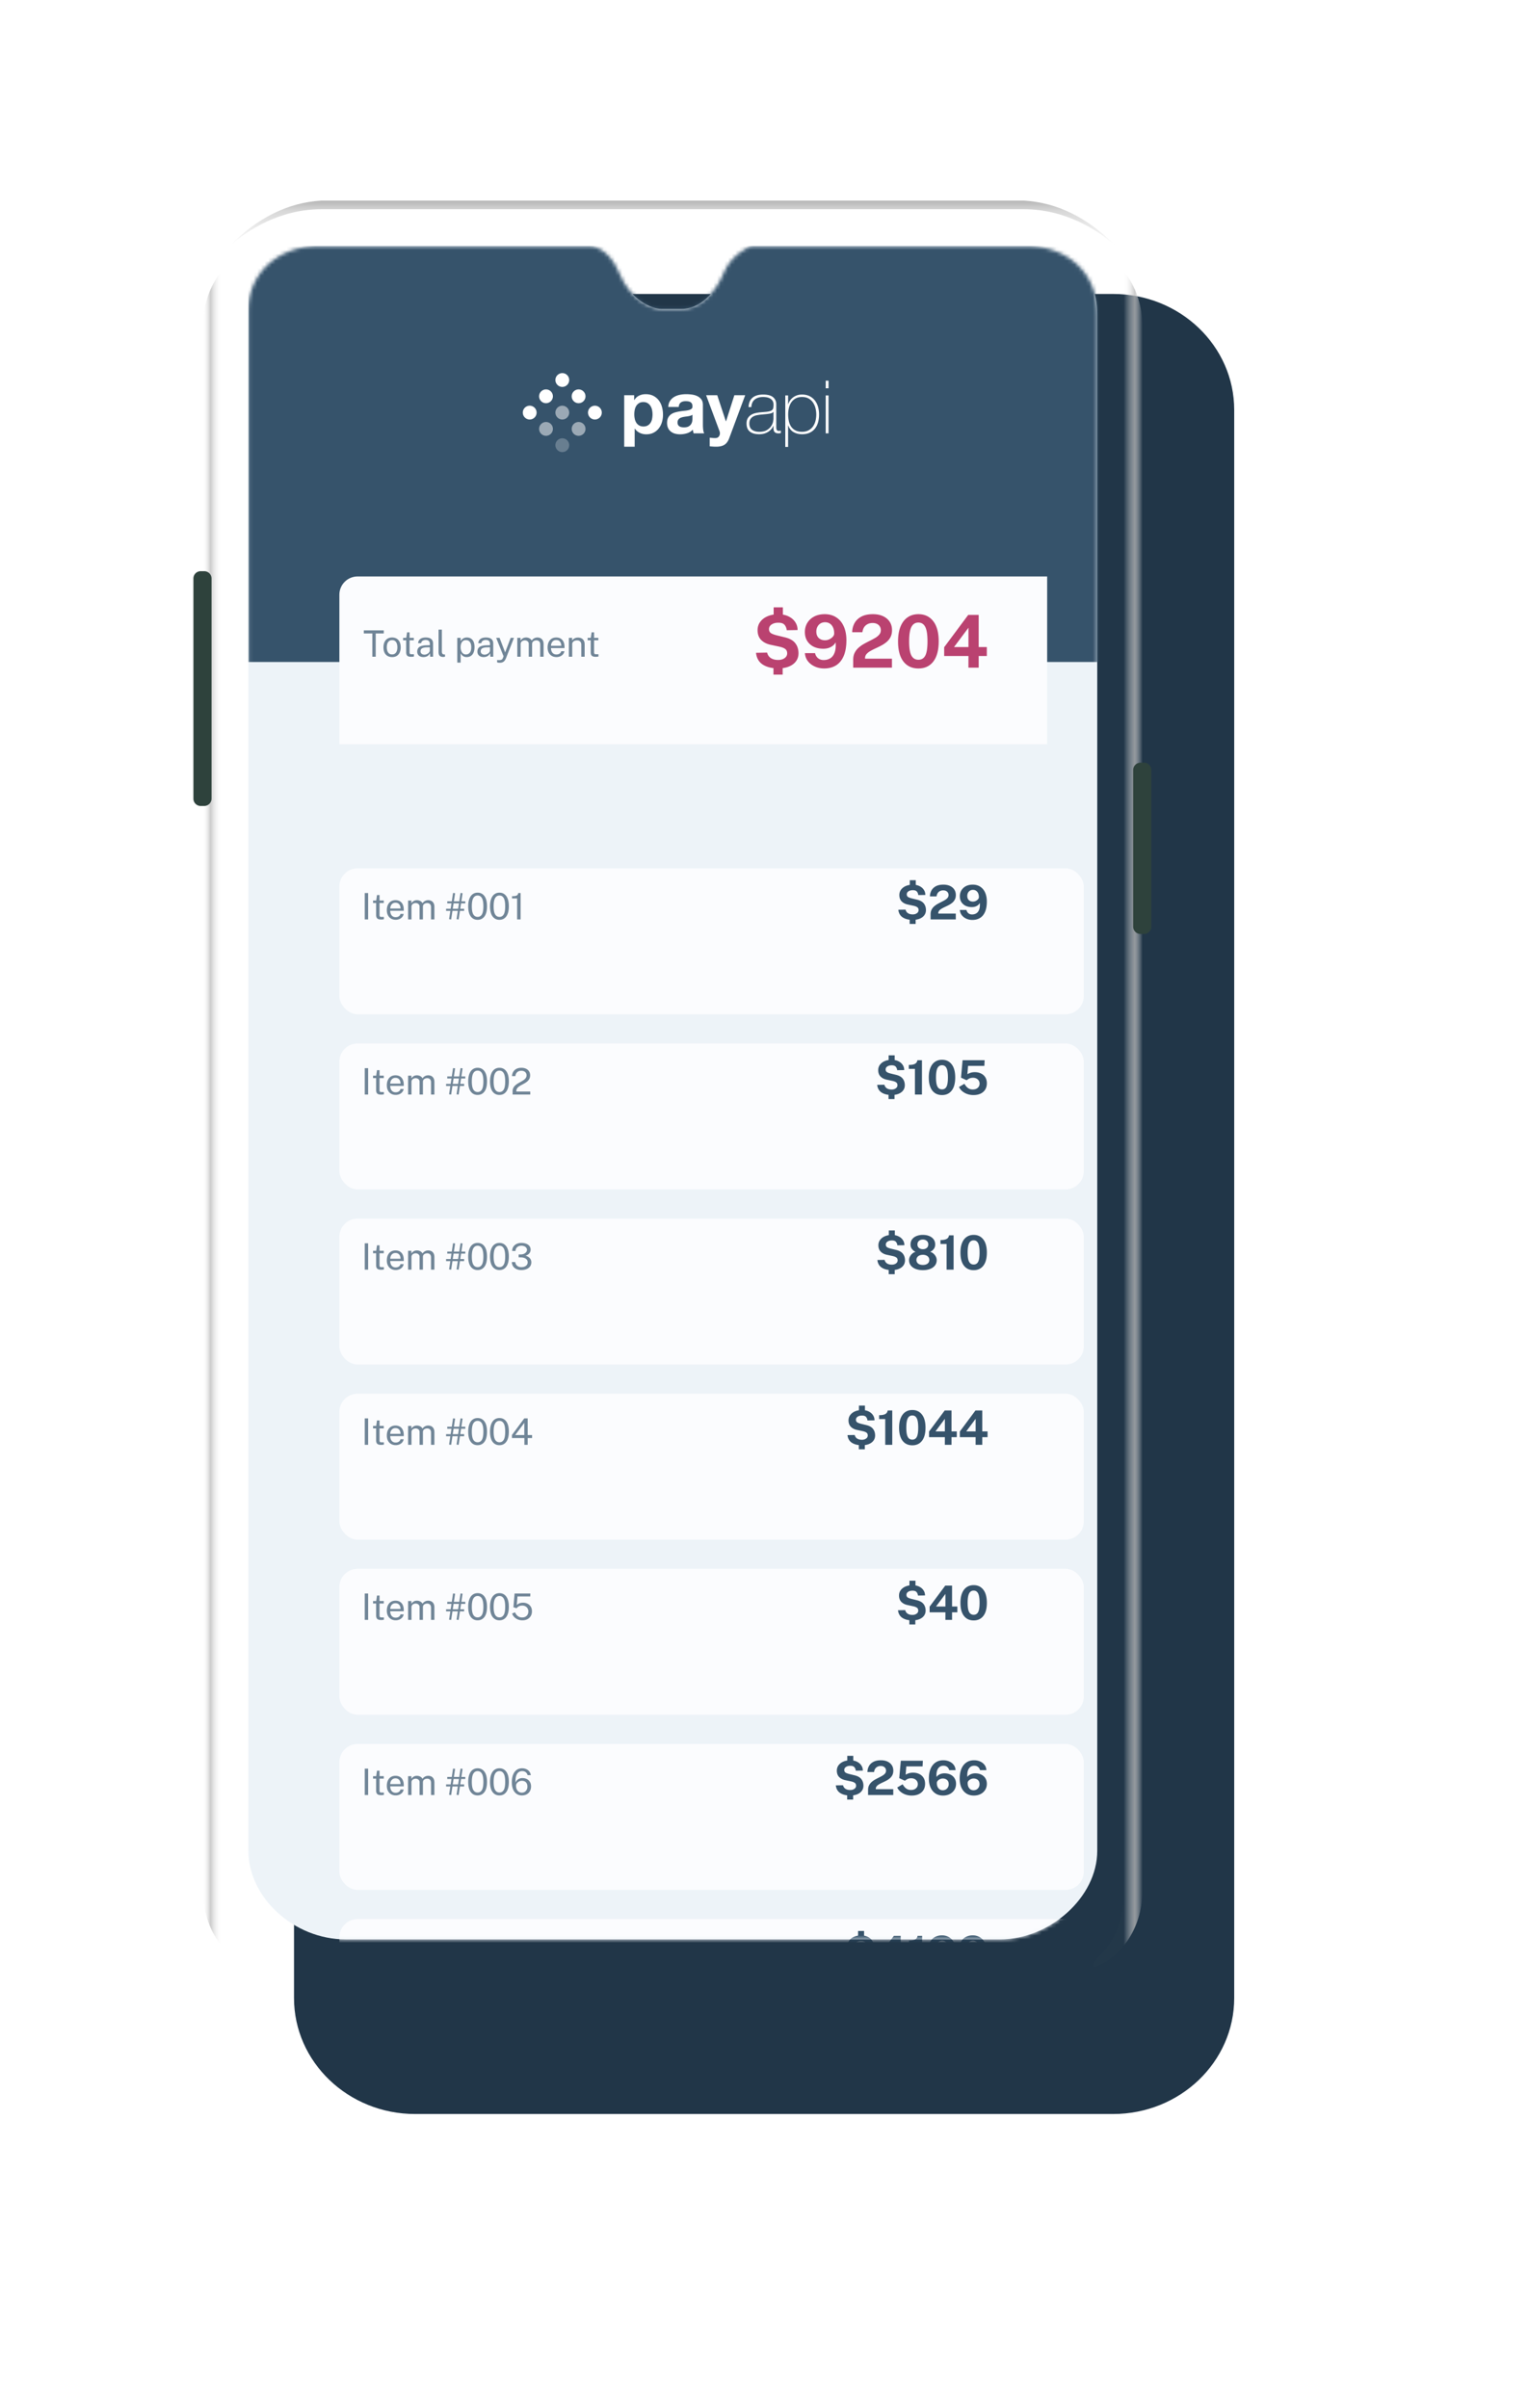 <svg width="419" height="660" fill="none" xmlns="http://www.w3.org/2000/svg"><g filter="url(#a)"><path fill-rule="evenodd" clip-rule="evenodd" d="M88.776 55.57H280.01c18.341 0 33.208 14.235 33.208 31.795v435.27c0 17.56-14.867 31.796-33.208 31.796H88.776c-18.34 0-33.208-14.236-33.208-31.796V87.365c0-17.56 14.868-31.795 33.208-31.795Z" fill="#213648"/></g><g fill-rule="evenodd" clip-rule="evenodd"><path opacity=".596" d="M280.749 55H87.923c-9.003.549-17.305 4.657-24.908 12.324 4.89-4.268 13.61-9.98 25.14-9.98h192.362c11.529 0 20.25 5.712 25.14 9.98-7.603-7.667-15.906-11.775-24.908-12.324Z" fill="url(#b)" fill-opacity=".65"/><path opacity=".75" d="M307.999 517.671V89.981c0-11.474-4.217-15.717-6.733-18.44-2.516-2.724-2.623-4.114.992-2.057 3.615 2.056 10.845 8.047 10.845 20.498V517.67c0 12.451-7.23 18.441-10.845 20.498-3.615 2.056-3.508.667-.992-2.057s6.733-6.966 6.733-18.441Z" fill="url(#c)"/><path opacity=".75" d="M60.672 517.671V89.981c0-11.474 4.217-15.717 6.733-18.44 2.516-2.724 2.623-4.114-.992-2.057-3.615 2.056-10.845 8.047-10.845 20.498V517.67c0 12.451 7.23 18.441 10.845 20.498 3.615 2.056 3.508.667.992-2.057s-6.733-6.966-6.733-18.441Z" fill="url(#d)"/></g><g fill-rule="evenodd" clip-rule="evenodd" fill="#2E423C"><path d="M53 158.557a2 2 0 0 1 2-2h.965a2 2 0 0 1 2 2v60.35a2 2 0 0 1-2 2H55a2 2 0 0 1-2-2v-60.35ZM310.535 211.043a2 2 0 0 1 2-2h.965a2 2 0 0 1 2 2v42.95a2 2 0 0 1-2 2h-.965a2 2 0 0 1-2-2v-42.95Z"/></g><path fill-rule="evenodd" clip-rule="evenodd" d="M161.676 67.445H87.27c-11.105 0-19.196 7.563-19.196 17.44v422.391c0 12.88 12.502 24.291 26.64 24.291h179.332c13.618 0 26.64-11.5 26.64-24.291V86.028c0-11.84-8.79-18.513-19.196-18.584h-75.586c-.286.047-5.479 2.182-7.673 7.564-2.195 5.381-6.61 9.671-11.444 9.671h-5.615c-2.298 0-8.348-2.23-11.412-9.671-3.063-7.442-7.797-7.517-8.084-7.563Z" fill="#EDF3F8"/><mask id="e" style="mask-type:luminance" maskUnits="userSpaceOnUse" x="68" y="67" width="233" height="465"><path fill-rule="evenodd" clip-rule="evenodd" d="M161.676 67.445H87.27c-11.105 0-19.196 7.563-19.196 17.44v422.391c0 12.88 12.502 24.291 26.64 24.291h179.332c13.618 0 26.64-11.5 26.64-24.291V86.028c0-11.84-8.79-18.513-19.196-18.584h-75.586c-.286.047-5.479 2.182-7.673 7.564-2.195 5.381-6.61 9.671-11.444 9.671h-5.615c-2.298 0-8.348-2.23-11.412-9.671-3.063-7.442-7.797-7.517-8.084-7.563Z" fill="#fff"/></mask><g mask="url(#e)"><g filter="url(#f)"><rect x="83" y="228" width="204" height="40" rx="5" fill="#FBFCFE"/></g><g clip-path="url(#g)" fill="#36536B"><path opacity=".7" d="M99.955 244.77h.925V252h-.925v-7.23Zm5.211 2.735h-1.165v3.215c0 .183.019.318.055.405.04.083.105.137.195.16.094.023.22.035.38.035h.565v.62c-.063.023-.16.043-.29.06a3.675 3.675 0 0 1-.475.025c-.356 0-.633-.048-.83-.145a.832.832 0 0 1-.415-.43 1.888 1.888 0 0 1-.115-.7v-3.245h-.84v-.675h.865l.225-1.505h.68v1.5h1.165v.68Zm1.775 2.125c0 .327.053.623.16.89.11.263.275.473.495.63.223.157.502.235.835.235.33 0 .613-.077.85-.23a1.03 1.03 0 0 0 .46-.665h.875a1.75 1.75 0 0 1-.42.885c-.217.24-.478.422-.785.545-.307.12-.627.18-.96.18-.483 0-.908-.105-1.275-.315a2.191 2.191 0 0 1-.86-.905c-.207-.393-.31-.865-.31-1.415 0-.543.093-1.02.28-1.43.187-.41.457-.73.81-.96.357-.23.785-.345 1.285-.345.487 0 .898.105 1.235.315.337.21.592.507.765.89.177.38.265.832.265 1.355v.34h-3.705Zm.005-.625h2.81c0-.297-.05-.563-.15-.8-.1-.24-.253-.428-.46-.565-.203-.14-.46-.21-.77-.21-.323 0-.592.078-.805.235a1.44 1.44 0 0 0-.475.595c-.103.24-.153.488-.15.745Zm4.893 2.995v-5.17h.89v.75c.143-.227.34-.425.59-.595.25-.17.575-.255.975-.255.187 0 .377.032.57.095.197.063.377.158.54.285.163.127.29.282.38.465a1.79 1.79 0 0 1 .65-.61c.273-.157.582-.235.925-.235.18 0 .368.028.565.085a1.47 1.47 0 0 1 .96.865c.107.243.16.557.16.94V252h-.93v-3.29c0-.313-.05-.555-.15-.725a.836.836 0 0 0-.395-.365 1.272 1.272 0 0 0-.515-.105c-.16 0-.33.032-.51.095s-.333.17-.46.32-.19.355-.19.615V252h-.92v-3.56a.789.789 0 0 0-.165-.51 1.01 1.01 0 0 0-.405-.31c-.16-.07-.32-.105-.48-.105-.177 0-.355.035-.535.105a1.08 1.08 0 0 0-.45.335c-.12.15-.18.347-.18.59V252h-.92Zm12.878-7.18-1.085 7.195-.57-.08 1.09-7.18.565.065Zm2.05 0-1.085 7.195-.57-.08 1.09-7.18.565.065Zm.42 4.27v.565h-4.945v-.565h4.945Zm.32-2.05v.565h-4.945v-.565h4.945Zm3.384-2.37c.783 0 1.406.315 1.87.945.466.627.7 1.555.7 2.785 0 1.223-.232 2.148-.695 2.775-.464.623-1.092.935-1.885.935-.79 0-1.417-.31-1.88-.93-.464-.623-.695-1.545-.695-2.765 0-.823.106-1.513.32-2.07.213-.557.513-.975.9-1.255.386-.28.841-.42 1.365-.42Zm0 6.64c.516 0 .906-.227 1.17-.68.266-.457.4-1.198.4-2.225 0-1.047-.135-1.8-.405-2.26-.267-.463-.657-.695-1.17-.695-.51 0-.904.233-1.18.7-.274.463-.41 1.215-.41 2.255 0 1.023.136 1.763.41 2.22.273.457.668.685 1.185.685Zm5.977-6.64c.784 0 1.407.315 1.87.945.467.627.7 1.555.7 2.785 0 1.223-.231 2.148-.695 2.775-.463.623-1.091.935-1.885.935-.79 0-1.416-.31-1.88-.93-.463-.623-.695-1.545-.695-2.765 0-.823.107-1.513.32-2.07.214-.557.514-.975.9-1.255.387-.28.842-.42 1.365-.42Zm0 6.64c.517 0 .907-.227 1.17-.68.267-.457.4-1.198.4-2.225 0-1.047-.135-1.8-.405-2.26-.266-.463-.656-.695-1.17-.695-.51 0-.903.233-1.18.7-.273.463-.41 1.215-.41 2.255 0 1.023.137 1.763.41 2.22.274.457.669.685 1.185.685Zm4.841.69v-5.755h-1.395v-.605c.434 0 .77-.032 1.01-.095s.41-.16.51-.29a.823.823 0 0 0 .17-.485h.66V252h-.955Z"/><path d="M250.126 252.13c-1.127 0-2.041-.225-2.743-.676-.702-.455-1.105-1.155-1.209-2.1l1.976-.039c.104.429.327.757.669.982.347.221.78.331 1.3.331.312 0 .587-.049.826-.149.242-.104.433-.243.572-.416a.961.961 0 0 0 .208-.605c0-.346-.111-.604-.332-.773-.221-.173-.561-.312-1.02-.416l-1.541-.331c-.715-.144-1.289-.427-1.722-.852-.429-.429-.648-1.003-.657-1.723-.004-.589.154-1.098.475-1.527.325-.433.764-.767 1.319-1.001.559-.234 1.185-.351 1.879-.351.71 0 1.323.128 1.839.383.52.252.919.592 1.196 1.021.282.425.418.895.41 1.41l-1.918.033c-.061-.416-.199-.743-.416-.982-.217-.238-.576-.357-1.079-.357-.26 0-.492.028-.695.084-.204.057-.38.137-.527.241-.147.1-.26.219-.338.357a.98.98 0 0 0-.11.468c0 .273.091.49.273.65.186.156.535.302 1.046.436l1.515.37c.853.204 1.469.553 1.846 1.047.381.494.572 1.094.572 1.8 0 .542-.15 1.014-.449 1.417-.295.403-.713.715-1.254.936-.542.222-1.179.332-1.911.332Zm-.813-10.875h1.645v1.69h-1.645v-1.69Zm-.032 10.296h1.638v1.691h-1.638v-1.691Zm5.732.449v-1.417c0-.477.089-.888.267-1.235.177-.351.411-.654.702-.91a5.56 5.56 0 0 1 .962-.683c.351-.195.702-.379 1.053-.552.351-.173.671-.347.962-.52.294-.178.531-.375.708-.592.178-.216.267-.472.267-.767 0-.377-.132-.684-.397-.923-.26-.238-.617-.357-1.072-.357-.473 0-.873.136-1.203.409-.329.273-.533.685-.611 1.235h-1.813a3.394 3.394 0 0 1 .416-1.625c.273-.489.68-.877 1.222-1.163.541-.286 1.222-.429 2.041-.429.702 0 1.306.119 1.813.357.512.239.906.57 1.183.995.278.425.416.921.416 1.488 0 .473-.086.88-.26 1.222a2.785 2.785 0 0 1-.689.878c-.286.243-.6.455-.942.637-.343.182-.685.351-1.027.507-.338.156-.65.316-.936.481-.286.16-.516.342-.689.546-.174.204-.26.448-.26.734v.085h4.79V252h-6.903Zm11.441.143a3.992 3.992 0 0 1-1.638-.338 3.199 3.199 0 0 1-1.241-.949 2.59 2.59 0 0 1-.54-1.443h1.807c.078.364.251.661.52.89.269.226.607.338 1.014.338.451 0 .845-.106 1.183-.318.342-.212.598-.55.767-1.014.173-.464.234-1.07.182-1.82-.121.23-.29.431-.507.604a2.4 2.4 0 0 1-.747.397 3.145 3.145 0 0 1-.956.136c-.637 0-1.202-.119-1.696-.357a2.828 2.828 0 0 1-1.157-1.027c-.278-.446-.416-.975-.416-1.586 0-.615.147-1.164.442-1.645a3.053 3.053 0 0 1 1.235-1.131c.528-.273 1.148-.409 1.859-.409.797 0 1.484.191 2.06.572.581.377 1.025.914 1.333 1.612.312.693.468 1.51.468 2.45 0 1.123-.161 2.059-.481 2.808-.317.746-.772 1.305-1.365 1.677-.594.369-1.303.553-2.126.553Zm.169-5.025c.264 0 .52-.058.767-.175.251-.121.457-.273.618-.455.16-.182.24-.371.24-.566.004-.42-.063-.78-.201-1.079a1.554 1.554 0 0 0-.572-.695 1.514 1.514 0 0 0-.852-.241 1.472 1.472 0 0 0-1.352.793 1.826 1.826 0 0 0-.201.871c0 .49.143.871.429 1.144.286.269.66.403 1.124.403Z"/></g><g filter="url(#h)"><rect x="83" y="276" width="204" height="40" rx="5" fill="#FBFCFE"/></g><g clip-path="url(#i)" fill="#36536B"><path opacity=".7" d="M99.955 292.77h.925V300h-.925v-7.23Zm5.211 2.735h-1.165v3.215c0 .183.019.318.055.405.04.083.105.137.195.16.094.023.22.035.38.035h.565v.62c-.063.023-.16.043-.29.06a3.675 3.675 0 0 1-.475.025c-.356 0-.633-.048-.83-.145a.832.832 0 0 1-.415-.43 1.888 1.888 0 0 1-.115-.7v-3.245h-.84v-.675h.865l.225-1.505h.68v1.5h1.165v.68Zm1.775 2.125c0 .327.053.623.16.89.11.263.275.473.495.63.223.157.502.235.835.235.33 0 .613-.077.85-.23a1.03 1.03 0 0 0 .46-.665h.875a1.75 1.75 0 0 1-.42.885c-.217.24-.478.422-.785.545-.307.12-.627.18-.96.18-.483 0-.908-.105-1.275-.315a2.191 2.191 0 0 1-.86-.905c-.207-.393-.31-.865-.31-1.415 0-.543.093-1.02.28-1.43.187-.41.457-.73.81-.96.357-.23.785-.345 1.285-.345.487 0 .898.105 1.235.315.337.21.592.507.765.89.177.38.265.832.265 1.355v.34h-3.705Zm.005-.625h2.81c0-.297-.05-.563-.15-.8-.1-.24-.253-.428-.46-.565-.203-.14-.46-.21-.77-.21-.323 0-.592.078-.805.235a1.44 1.44 0 0 0-.475.595c-.103.24-.153.488-.15.745Zm4.893 2.995v-5.17h.89v.75c.143-.227.34-.425.59-.595.25-.17.575-.255.975-.255.187 0 .377.032.57.095.197.063.377.158.54.285.163.127.29.282.38.465a1.79 1.79 0 0 1 .65-.61c.273-.157.582-.235.925-.235.18 0 .368.028.565.085a1.47 1.47 0 0 1 .96.865c.107.243.16.557.16.94V300h-.93v-3.29c0-.313-.05-.555-.15-.725a.836.836 0 0 0-.395-.365 1.272 1.272 0 0 0-.515-.105c-.16 0-.33.032-.51.095s-.333.17-.46.32-.19.355-.19.615V300h-.92v-3.56a.789.789 0 0 0-.165-.51 1.01 1.01 0 0 0-.405-.31c-.16-.07-.32-.105-.48-.105-.177 0-.355.035-.535.105a1.08 1.08 0 0 0-.45.335c-.12.15-.18.347-.18.59V300h-.92Zm12.878-7.18-1.085 7.195-.57-.08 1.09-7.18.565.065Zm2.05 0-1.085 7.195-.57-.08 1.09-7.18.565.065Zm.42 4.27v.565h-4.945v-.565h4.945Zm.32-2.05v.565h-4.945v-.565h4.945Zm3.384-2.37c.783 0 1.406.315 1.87.945.466.627.7 1.555.7 2.785 0 1.223-.232 2.148-.695 2.775-.464.623-1.092.935-1.885.935-.79 0-1.417-.31-1.88-.93-.464-.623-.695-1.545-.695-2.765 0-.823.106-1.513.32-2.07.213-.557.513-.975.9-1.255.386-.28.841-.42 1.365-.42Zm0 6.64c.516 0 .906-.227 1.17-.68.266-.457.4-1.198.4-2.225 0-1.047-.135-1.8-.405-2.26-.267-.463-.657-.695-1.17-.695-.51 0-.904.233-1.18.7-.274.463-.41 1.215-.41 2.255 0 1.023.136 1.763.41 2.22.273.457.668.685 1.185.685Zm5.977-6.64c.784 0 1.407.315 1.87.945.467.627.7 1.555.7 2.785 0 1.223-.231 2.148-.695 2.775-.463.623-1.091.935-1.885.935-.79 0-1.416-.31-1.88-.93-.463-.623-.695-1.545-.695-2.765 0-.823.107-1.513.32-2.07.214-.557.514-.975.9-1.255.387-.28.842-.42 1.365-.42Zm0 6.64c.517 0 .907-.227 1.17-.68.267-.457.4-1.198.4-2.225 0-1.047-.135-1.8-.405-2.26-.266-.463-.656-.695-1.17-.695-.51 0-.903.233-1.18.7-.273.463-.41 1.215-.41 2.255 0 1.023.137 1.763.41 2.22.274.457.669.685 1.185.685Zm3.601.69V299.14c0-.37.069-.69.205-.96.14-.27.324-.505.55-.705.23-.203.48-.385.75-.545.274-.16.545-.313.815-.46a7.68 7.68 0 0 0 .75-.465c.227-.163.409-.347.545-.55.14-.207.21-.45.21-.73 0-.367-.13-.665-.39-.895-.256-.23-.605-.345-1.045-.345-.473 0-.853.133-1.14.4-.286.267-.448.622-.485 1.065h-.92c.01-.417.114-.797.31-1.14.197-.347.485-.623.865-.83.38-.207.849-.31 1.405-.31.484 0 .904.087 1.26.26.357.17.632.41.825.72.197.307.295.665.295 1.075 0 .373-.068.693-.205.96a2.286 2.286 0 0 1-.545.695 4.664 4.664 0 0 1-.735.52 26.39 26.39 0 0 1-.805.445c-.27.14-.516.288-.74.445a2.05 2.05 0 0 0-.54.53 1.24 1.24 0 0 0-.205.715v.145h3.815v.82h-4.845Z"/><path d="M244.335 300.13c-1.127 0-2.041-.225-2.743-.676-.702-.455-1.105-1.155-1.209-2.1l1.976-.039c.104.429.327.757.669.982.347.221.78.331 1.3.331.312 0 .588-.049.826-.149.243-.104.433-.243.572-.416a.955.955 0 0 0 .208-.605c0-.346-.111-.604-.332-.773-.221-.173-.561-.312-1.02-.416l-1.541-.331c-.715-.144-1.289-.427-1.722-.852-.429-.429-.648-1.003-.657-1.723-.004-.589.154-1.098.475-1.527.325-.433.765-.767 1.319-1.001.559-.234 1.186-.351 1.879-.351.711 0 1.324.128 1.839.383.52.252.919.592 1.196 1.021.282.425.419.895.41 1.41l-1.918.033c-.06-.416-.199-.743-.416-.982-.216-.238-.576-.357-1.079-.357-.26 0-.491.028-.695.084a1.705 1.705 0 0 0-.527.241c-.147.1-.26.219-.338.357a.991.991 0 0 0-.11.468c0 .273.091.49.273.65.186.156.535.302 1.046.436l1.515.37c.854.204 1.469.553 1.846 1.047.381.494.572 1.094.572 1.8 0 .542-.15 1.014-.449 1.417-.294.403-.712.715-1.254.936-.542.222-1.179.332-1.911.332Zm-.813-10.875h1.645v1.69h-1.645v-1.69Zm-.032 10.296h1.638v1.691h-1.638v-1.691Zm7.234.449v-7.04h-1.677v-1.072c.537 0 .971-.05 1.3-.15.334-.104.583-.251.748-.442.164-.195.262-.426.292-.695h1.261V300h-1.924Zm7.424-9.529c1.118 0 1.999.418 2.645 1.254.646.832.969 2.031.969 3.595 0 1.556-.319 2.749-.956 3.581-.637.828-1.523 1.242-2.658 1.242-1.14 0-2.031-.414-2.672-1.242-.637-.827-.955-2.019-.955-3.575 0-1.04.147-1.921.442-2.645.294-.724.712-1.272 1.254-1.645.542-.377 1.185-.565 1.931-.565Zm0 8.118c.559 0 .968-.249 1.228-.747.26-.503.39-1.341.39-2.516 0-1.2-.132-2.06-.396-2.58-.265-.52-.674-.78-1.229-.78s-.968.262-1.241.786c-.269.525-.403 1.383-.403 2.574 0 1.17.134 2.007.403 2.509.268.503.684.754 1.248.754Zm5.633-7.988h6.039l-.072 1.553h-4.465l-.182 2.269c.346-.195.676-.336.988-.423.316-.086.663-.13 1.04-.13.628 0 1.189.12 1.683.358.498.234.893.578 1.183 1.033.29.455.436 1.01.436 1.664 0 .663-.15 1.235-.449 1.716a2.936 2.936 0 0 1-1.274 1.112c-.546.26-1.194.39-1.943.39a5.008 5.008 0 0 1-1.716-.286 4.388 4.388 0 0 1-1.372-.78 3.396 3.396 0 0 1-.877-1.144l1.482-.878c.169.295.359.562.572.8.212.234.457.42.734.559.282.134.609.201.982.201.563 0 1.016-.149 1.358-.448.342-.299.514-.689.514-1.17 0-.303-.078-.574-.234-.813a1.59 1.59 0 0 0-.631-.572 2.037 2.037 0 0 0-.942-.208c-.191 0-.373.018-.546.052a1.882 1.882 0 0 0-.52.182 3.619 3.619 0 0 0-.579.377.395.395 0 0 1-.13.039.411.411 0 0 1-.13-.045l-1.378-.637.429-4.771Z"/></g><g filter="url(#j)"><rect x="83" y="324" width="204" height="40" rx="5" fill="#FBFCFE"/></g><g clip-path="url(#k)" fill="#36536B"><path opacity=".7" d="M99.955 340.77h.925V348h-.925v-7.23Zm5.211 2.735h-1.165v3.215c0 .183.019.318.055.405.04.083.105.137.195.16.094.023.22.035.38.035h.565v.62c-.063.023-.16.043-.29.06a3.675 3.675 0 0 1-.475.025c-.356 0-.633-.048-.83-.145a.832.832 0 0 1-.415-.43 1.888 1.888 0 0 1-.115-.7v-3.245h-.84v-.675h.865l.225-1.505h.68v1.5h1.165v.68Zm1.775 2.125c0 .327.053.623.16.89.11.263.275.473.495.63.223.157.502.235.835.235.33 0 .613-.077.85-.23a1.03 1.03 0 0 0 .46-.665h.875a1.75 1.75 0 0 1-.42.885c-.217.24-.478.422-.785.545-.307.12-.627.18-.96.18-.483 0-.908-.105-1.275-.315a2.191 2.191 0 0 1-.86-.905c-.207-.393-.31-.865-.31-1.415 0-.543.093-1.02.28-1.43.187-.41.457-.73.81-.96.357-.23.785-.345 1.285-.345.487 0 .898.105 1.235.315.337.21.592.507.765.89.177.38.265.832.265 1.355v.34h-3.705Zm.005-.625h2.81c0-.297-.05-.563-.15-.8-.1-.24-.253-.428-.46-.565-.203-.14-.46-.21-.77-.21-.323 0-.592.078-.805.235a1.44 1.44 0 0 0-.475.595c-.103.24-.153.488-.15.745Zm4.893 2.995v-5.17h.89v.75c.143-.227.34-.425.59-.595.25-.17.575-.255.975-.255.187 0 .377.032.57.095.197.063.377.158.54.285.163.127.29.282.38.465a1.79 1.79 0 0 1 .65-.61c.273-.157.582-.235.925-.235.18 0 .368.028.565.085a1.47 1.47 0 0 1 .96.865c.107.243.16.557.16.94V348h-.93v-3.29c0-.313-.05-.555-.15-.725a.836.836 0 0 0-.395-.365 1.272 1.272 0 0 0-.515-.105c-.16 0-.33.032-.51.095s-.333.17-.46.32-.19.355-.19.615V348h-.92v-3.56a.789.789 0 0 0-.165-.51 1.01 1.01 0 0 0-.405-.31c-.16-.07-.32-.105-.48-.105-.177 0-.355.035-.535.105a1.08 1.08 0 0 0-.45.335c-.12.15-.18.347-.18.59V348h-.92Zm12.878-7.18-1.085 7.195-.57-.08 1.09-7.18.565.065Zm2.05 0-1.085 7.195-.57-.08 1.09-7.18.565.065Zm.42 4.27v.565h-4.945v-.565h4.945Zm.32-2.05v.565h-4.945v-.565h4.945Zm3.384-2.37c.783 0 1.406.315 1.87.945.466.627.7 1.555.7 2.785 0 1.223-.232 2.148-.695 2.775-.464.623-1.092.935-1.885.935-.79 0-1.417-.31-1.88-.93-.464-.623-.695-1.545-.695-2.765 0-.823.106-1.513.32-2.07.213-.557.513-.975.9-1.255.386-.28.841-.42 1.365-.42Zm0 6.64c.516 0 .906-.227 1.17-.68.266-.457.4-1.198.4-2.225 0-1.047-.135-1.8-.405-2.26-.267-.463-.657-.695-1.17-.695-.51 0-.904.233-1.18.7-.274.463-.41 1.215-.41 2.255 0 1.023.136 1.763.41 2.22.273.457.668.685 1.185.685Zm5.977-6.64c.784 0 1.407.315 1.87.945.467.627.7 1.555.7 2.785 0 1.223-.231 2.148-.695 2.775-.463.623-1.091.935-1.885.935-.79 0-1.416-.31-1.88-.93-.463-.623-.695-1.545-.695-2.765 0-.823.107-1.513.32-2.07.214-.557.514-.975.9-1.255.387-.28.842-.42 1.365-.42Zm0 6.64c.517 0 .907-.227 1.17-.68.267-.457.4-1.198.4-2.225 0-1.047-.135-1.8-.405-2.26-.266-.463-.656-.695-1.17-.695-.51 0-.903.233-1.18.7-.273.463-.41 1.215-.41 2.255 0 1.023.137 1.763.41 2.22.274.457.669.685 1.185.685Zm3.488-4.435c0-.467.113-.863.34-1.19.227-.33.528-.582.905-.755.38-.173.798-.26 1.255-.26.5 0 .942.073 1.325.22.383.143.683.353.9.63.217.277.325.615.325 1.015 0 .357-.113.68-.34.97-.227.287-.573.512-1.04.675.317.087.593.213.83.38s.42.372.55.615c.13.24.195.517.195.83a1.865 1.865 0 0 1-.79 1.555c-.25.18-.545.318-.885.415a4.08 4.08 0 0 1-1.11.135c-.497-.003-.935-.095-1.315-.275a2.175 2.175 0 0 1-.89-.755c-.217-.327-.333-.713-.35-1.16h.925c.07.45.253.795.55 1.035.297.24.668.36 1.115.36.353 0 .662-.055.925-.165.263-.113.467-.268.61-.465.143-.197.215-.427.215-.69 0-.29-.08-.535-.24-.735-.16-.2-.378-.352-.655-.455a2.612 2.612 0 0 0-.925-.165l-.65-.015v-.785l.62-.015c.317-.007.6-.067.85-.18.25-.117.447-.268.59-.455a.998.998 0 0 0 .22-.625c0-.2-.062-.385-.185-.555a1.265 1.265 0 0 0-.535-.415 2.049 2.049 0 0 0-.84-.155c-.26 0-.508.052-.745.155-.237.1-.432.255-.585.465-.153.21-.235.482-.245.815h-.92Z"/><path d="M244.386 348.13c-1.127 0-2.041-.225-2.743-.676-.702-.455-1.105-1.155-1.209-2.1l1.976-.039c.104.429.327.757.669.982.347.221.78.331 1.3.331.312 0 .587-.049.826-.149.242-.104.433-.243.572-.416a.961.961 0 0 0 .208-.605c0-.346-.111-.604-.332-.773-.221-.173-.561-.312-1.02-.416l-1.541-.331c-.715-.144-1.289-.427-1.722-.852-.429-.429-.648-1.003-.657-1.723-.004-.589.154-1.098.475-1.527.325-.433.765-.767 1.319-1.001.559-.234 1.185-.351 1.879-.351.71 0 1.324.128 1.839.383.52.252.919.592 1.196 1.021.282.425.418.895.41 1.41l-1.918.033c-.06-.416-.199-.743-.416-.982-.216-.238-.576-.357-1.079-.357-.26 0-.492.028-.695.084a1.705 1.705 0 0 0-.527.241c-.147.1-.26.219-.338.357a.991.991 0 0 0-.11.468c0 .273.091.49.273.65.186.156.535.302 1.046.436l1.515.37c.853.204 1.469.553 1.846 1.047.381.494.572 1.094.572 1.8 0 .542-.15 1.014-.449 1.417-.294.403-.713.715-1.254.936-.542.222-1.179.332-1.911.332Zm-.813-10.875h1.645v1.69h-1.645v-1.69Zm-.032 10.296h1.638v1.691h-1.638v-1.691Zm9.353-9.08c.646 0 1.222.102 1.729.305.511.204.914.503 1.209.897.295.39.442.871.442 1.443 0 .481-.132.891-.397 1.229a2.661 2.661 0 0 1-.975.78c.286.061.566.204.839.429.277.221.505.494.682.819.178.321.267.661.267 1.02 0 .559-.158 1.045-.475 1.456-.312.412-.754.731-1.326.956-.567.221-1.232.332-1.995.332-.754 0-1.415-.111-1.983-.332-.567-.225-1.009-.544-1.326-.956-.316-.411-.474-.897-.474-1.456 0-.359.089-.699.266-1.02a2.72 2.72 0 0 1 .676-.819 1.97 1.97 0 0 1 .845-.429 2.731 2.731 0 0 1-.981-.78c-.269-.338-.403-.748-.403-1.229 0-.572.147-1.053.442-1.443.299-.394.704-.693 1.215-.897a4.639 4.639 0 0 1 1.723-.305Zm0 3.919c.433 0 .789-.114 1.066-.344.282-.234.422-.557.422-.969 0-.407-.14-.73-.422-.968s-.637-.358-1.066-.358c-.425 0-.778.12-1.06.358-.281.238-.422.561-.422.968 0 .412.141.735.422.969.282.23.635.344 1.06.344Zm0 4.316c.555 0 .988-.123 1.3-.37.316-.251.474-.583.474-.995 0-.277-.071-.52-.214-.728a1.439 1.439 0 0 0-.611-.5 2.266 2.266 0 0 0-.949-.182c-.36 0-.672.061-.936.182a1.439 1.439 0 0 0-.611.5 1.254 1.254 0 0 0-.215.728c0 .412.159.744.475.995.316.247.745.37 1.287.37Zm6.503 1.294v-7.04h-1.677v-1.072c.537 0 .97-.05 1.3-.15.333-.104.582-.251.747-.442.165-.195.262-.426.293-.695h1.261V348h-1.924Zm7.423-9.529c1.118 0 2 .418 2.646 1.254.645.832.968 2.031.968 3.595 0 1.556-.318 2.749-.955 3.581-.637.828-1.524 1.242-2.659 1.242-1.14 0-2.03-.414-2.671-1.242-.637-.827-.956-2.019-.956-3.575 0-1.04.147-1.921.442-2.645.295-.724.713-1.272 1.255-1.645.541-.377 1.185-.565 1.93-.565Zm0 8.118c.559 0 .969-.249 1.229-.747.26-.503.39-1.341.39-2.516 0-1.2-.133-2.06-.397-2.58s-.674-.78-1.228-.78c-.555 0-.969.262-1.242.786-.269.525-.403 1.383-.403 2.574 0 1.17.134 2.007.403 2.509.269.503.685.754 1.248.754Z"/></g><g filter="url(#l)"><rect x="83" y="372" width="204" height="40" rx="5" fill="#FBFCFE"/></g><g clip-path="url(#m)" fill="#36536B"><path opacity=".7" d="M99.955 388.77h.925V396h-.925v-7.23Zm5.211 2.735h-1.165v3.215c0 .183.019.318.055.405.04.083.105.137.195.16.094.023.22.035.38.035h.565v.62c-.063.023-.16.043-.29.06a3.675 3.675 0 0 1-.475.025c-.356 0-.633-.048-.83-.145a.832.832 0 0 1-.415-.43 1.888 1.888 0 0 1-.115-.7v-3.245h-.84v-.675h.865l.225-1.505h.68v1.5h1.165v.68Zm1.775 2.125c0 .327.053.623.16.89.11.263.275.473.495.63.223.157.502.235.835.235.33 0 .613-.077.85-.23a1.03 1.03 0 0 0 .46-.665h.875a1.75 1.75 0 0 1-.42.885c-.217.24-.478.422-.785.545-.307.12-.627.18-.96.18-.483 0-.908-.105-1.275-.315a2.191 2.191 0 0 1-.86-.905c-.207-.393-.31-.865-.31-1.415 0-.543.093-1.02.28-1.43.187-.41.457-.73.81-.96.357-.23.785-.345 1.285-.345.487 0 .898.105 1.235.315.337.21.592.507.765.89.177.38.265.832.265 1.355v.34h-3.705Zm.005-.625h2.81c0-.297-.05-.563-.15-.8-.1-.24-.253-.428-.46-.565-.203-.14-.46-.21-.77-.21-.323 0-.592.078-.805.235a1.44 1.44 0 0 0-.475.595c-.103.24-.153.488-.15.745Zm4.893 2.995v-5.17h.89v.75c.143-.227.34-.425.59-.595.25-.17.575-.255.975-.255.187 0 .377.032.57.095.197.063.377.158.54.285.163.127.29.282.38.465a1.79 1.79 0 0 1 .65-.61c.273-.157.582-.235.925-.235.18 0 .368.028.565.085a1.47 1.47 0 0 1 .96.865c.107.243.16.557.16.94V396h-.93v-3.29c0-.313-.05-.555-.15-.725a.836.836 0 0 0-.395-.365 1.272 1.272 0 0 0-.515-.105c-.16 0-.33.032-.51.095s-.333.17-.46.32-.19.355-.19.615V396h-.92v-3.56a.789.789 0 0 0-.165-.51 1.01 1.01 0 0 0-.405-.31c-.16-.07-.32-.105-.48-.105-.177 0-.355.035-.535.105a1.08 1.08 0 0 0-.45.335c-.12.15-.18.347-.18.59V396h-.92Zm12.878-7.18-1.085 7.195-.57-.08 1.09-7.18.565.065Zm2.05 0-1.085 7.195-.57-.08 1.09-7.18.565.065Zm.42 4.27v.565h-4.945v-.565h4.945Zm.32-2.05v.565h-4.945v-.565h4.945Zm3.384-2.37c.783 0 1.406.315 1.87.945.466.627.7 1.555.7 2.785 0 1.223-.232 2.148-.695 2.775-.464.623-1.092.935-1.885.935-.79 0-1.417-.31-1.88-.93-.464-.623-.695-1.545-.695-2.765 0-.823.106-1.513.32-2.07.213-.557.513-.975.9-1.255.386-.28.841-.42 1.365-.42Zm0 6.64c.516 0 .906-.227 1.17-.68.266-.457.4-1.198.4-2.225 0-1.047-.135-1.8-.405-2.26-.267-.463-.657-.695-1.17-.695-.51 0-.904.233-1.18.7-.274.463-.41 1.215-.41 2.255 0 1.023.136 1.763.41 2.22.273.457.668.685 1.185.685Zm5.977-6.64c.784 0 1.407.315 1.87.945.467.627.7 1.555.7 2.785 0 1.223-.231 2.148-.695 2.775-.463.623-1.091.935-1.885.935-.79 0-1.416-.31-1.88-.93-.463-.623-.695-1.545-.695-2.765 0-.823.107-1.513.32-2.07.214-.557.514-.975.9-1.255.387-.28.842-.42 1.365-.42Zm0 6.64c.517 0 .907-.227 1.17-.68.267-.457.4-1.198.4-2.225 0-1.047-.135-1.8-.405-2.26-.266-.463-.656-.695-1.17-.695-.51 0-.903.233-1.18.7-.273.463-.41 1.215-.41 2.255 0 1.023.137 1.763.41 2.22.274.457.669.685 1.185.685Zm6.797-6.54h.94v4.57h1.2v.815h-1.2V396h-.905v-1.845h-3.405v-.845l3.37-4.54Zm-2.485 4.57h2.5v-3.355l-2.5 3.355Z"/><path d="M236.196 396.13c-1.127 0-2.041-.225-2.743-.676-.702-.455-1.105-1.155-1.209-2.1l1.976-.039c.104.429.327.757.669.982.347.221.78.331 1.3.331.312 0 .587-.049.826-.149.242-.104.433-.243.572-.416a.961.961 0 0 0 .208-.605c0-.346-.111-.604-.332-.773-.221-.173-.561-.312-1.02-.416l-1.541-.331c-.715-.144-1.289-.427-1.722-.852-.429-.429-.648-1.003-.657-1.723-.004-.589.154-1.098.475-1.527.325-.433.765-.767 1.319-1.001.559-.234 1.185-.351 1.879-.351.71 0 1.324.128 1.839.383.52.252.919.592 1.196 1.021.282.425.418.895.41 1.41l-1.918.033c-.06-.416-.199-.743-.416-.982-.216-.238-.576-.357-1.079-.357-.26 0-.492.028-.695.084a1.705 1.705 0 0 0-.527.241c-.147.1-.26.219-.338.357a.991.991 0 0 0-.11.468c0 .273.091.49.273.65.186.156.535.302 1.046.436l1.515.37c.853.204 1.469.553 1.846 1.047.381.494.572 1.094.572 1.8 0 .542-.15 1.014-.449 1.417-.294.403-.713.715-1.254.936-.542.222-1.179.332-1.911.332Zm-.813-10.875h1.645v1.69h-1.645v-1.69Zm-.032 10.296h1.638v1.691h-1.638v-1.691Zm7.234.449v-7.04h-1.677v-1.072c.537 0 .97-.05 1.3-.15.333-.104.583-.251.747-.442.165-.195.262-.426.293-.695h1.261V396h-1.924Zm7.423-9.529c1.118 0 2 .418 2.646 1.254.646.832.968 2.031.968 3.595 0 1.556-.318 2.749-.955 3.581-.637.828-1.523 1.242-2.659 1.242-1.139 0-2.03-.414-2.671-1.242-.637-.827-.956-2.019-.956-3.575 0-1.04.148-1.921.442-2.645.295-.724.713-1.272 1.255-1.645.542-.377 1.185-.565 1.93-.565Zm0 8.118c.559 0 .969-.249 1.229-.747.26-.503.39-1.341.39-2.516 0-1.2-.132-2.06-.397-2.58-.264-.52-.673-.78-1.228-.78-.555 0-.969.262-1.242.786-.268.525-.403 1.383-.403 2.574 0 1.17.135 2.007.403 2.509.269.503.685.754 1.248.754Zm8.872-7.988h1.866v5.727h1.449v1.592h-1.449V396h-1.827l.007-2.08h-4.329v-1.56l4.283-5.759Zm-2.528 5.727h2.574v-3.446l-2.574 3.446Zm10.959-5.727h1.866v5.727h1.449v1.592h-1.449V396h-1.827l.007-2.08h-4.329v-1.56l4.283-5.759Zm-2.528 5.727h2.574v-3.446l-2.574 3.446Z"/></g><g filter="url(#n)"><rect x="83" y="420" width="204" height="40" rx="5" fill="#FBFCFE"/></g><g clip-path="url(#o)" fill="#36536B"><path opacity=".7" d="M99.955 436.77h.925V444h-.925v-7.23Zm5.211 2.735h-1.165v3.215c0 .183.019.318.055.405.04.083.105.137.195.16.094.023.22.035.38.035h.565v.62c-.063.023-.16.043-.29.06a3.675 3.675 0 0 1-.475.025c-.356 0-.633-.048-.83-.145a.832.832 0 0 1-.415-.43 1.888 1.888 0 0 1-.115-.7v-3.245h-.84v-.675h.865l.225-1.505h.68v1.5h1.165v.68Zm1.775 2.125c0 .327.053.623.16.89.11.263.275.473.495.63.223.157.502.235.835.235.33 0 .613-.077.85-.23a1.03 1.03 0 0 0 .46-.665h.875a1.75 1.75 0 0 1-.42.885c-.217.24-.478.422-.785.545-.307.12-.627.18-.96.18-.483 0-.908-.105-1.275-.315a2.191 2.191 0 0 1-.86-.905c-.207-.393-.31-.865-.31-1.415 0-.543.093-1.02.28-1.43.187-.41.457-.73.81-.96.357-.23.785-.345 1.285-.345.487 0 .898.105 1.235.315.337.21.592.507.765.89.177.38.265.832.265 1.355v.34h-3.705Zm.005-.625h2.81c0-.297-.05-.563-.15-.8-.1-.24-.253-.428-.46-.565-.203-.14-.46-.21-.77-.21-.323 0-.592.078-.805.235a1.44 1.44 0 0 0-.475.595c-.103.24-.153.488-.15.745Zm4.893 2.995v-5.17h.89v.75c.143-.227.34-.425.59-.595.25-.17.575-.255.975-.255.187 0 .377.032.57.095.197.063.377.158.54.285.163.127.29.282.38.465a1.79 1.79 0 0 1 .65-.61c.273-.157.582-.235.925-.235.18 0 .368.028.565.085a1.47 1.47 0 0 1 .96.865c.107.243.16.557.16.94V444h-.93v-3.29c0-.313-.05-.555-.15-.725a.836.836 0 0 0-.395-.365 1.272 1.272 0 0 0-.515-.105c-.16 0-.33.032-.51.095s-.333.17-.46.32-.19.355-.19.615V444h-.92v-3.56a.789.789 0 0 0-.165-.51 1.01 1.01 0 0 0-.405-.31c-.16-.07-.32-.105-.48-.105-.177 0-.355.035-.535.105a1.08 1.08 0 0 0-.45.335c-.12.15-.18.347-.18.59V444h-.92Zm12.878-7.18-1.085 7.195-.57-.08 1.09-7.18.565.065Zm2.05 0-1.085 7.195-.57-.08 1.09-7.18.565.065Zm.42 4.27v.565h-4.945v-.565h4.945Zm.32-2.05v.565h-4.945v-.565h4.945Zm3.384-2.37c.783 0 1.406.315 1.87.945.466.627.7 1.555.7 2.785 0 1.223-.232 2.148-.695 2.775-.464.623-1.092.935-1.885.935-.79 0-1.417-.31-1.88-.93-.464-.623-.695-1.545-.695-2.765 0-.823.106-1.513.32-2.07.213-.557.513-.975.9-1.255.386-.28.841-.42 1.365-.42Zm0 6.64c.516 0 .906-.227 1.17-.68.266-.457.4-1.198.4-2.225 0-1.047-.135-1.8-.405-2.26-.267-.463-.657-.695-1.17-.695-.51 0-.904.233-1.18.7-.274.463-.41 1.215-.41 2.255 0 1.023.136 1.763.41 2.22.273.457.668.685 1.185.685Zm5.977-6.64c.784 0 1.407.315 1.87.945.467.627.7 1.555.7 2.785 0 1.223-.231 2.148-.695 2.775-.463.623-1.091.935-1.885.935-.79 0-1.416-.31-1.88-.93-.463-.623-.695-1.545-.695-2.765 0-.823.107-1.513.32-2.07.214-.557.514-.975.9-1.255.387-.28.842-.42 1.365-.42Zm0 6.64c.517 0 .907-.227 1.17-.68.267-.457.4-1.198.4-2.225 0-1.047-.135-1.8-.405-2.26-.266-.463-.656-.695-1.17-.695-.51 0-.903.233-1.18.7-.273.463-.41 1.215-.41 2.255 0 1.023.137 1.763.41 2.22.274.457.669.685 1.185.685Zm4.151-6.54h4.315l-.025.8h-3.5l-.185 2.335c.24-.223.502-.382.785-.475.287-.097.597-.145.93-.145.437 0 .839.09 1.205.27.37.177.667.44.89.79.224.347.335.777.335 1.29 0 .5-.108.935-.325 1.305a2.24 2.24 0 0 1-.915.865c-.393.203-.855.305-1.385.305-.446 0-.86-.078-1.24-.235a2.904 2.904 0 0 1-.98-.655 2.623 2.623 0 0 1-.595-.965l.8-.335c.12.273.27.517.45.73.184.213.4.38.65.5s.534.18.85.18c.514 0 .925-.148 1.235-.445.314-.3.47-.707.47-1.22a1.52 1.52 0 0 0-.815-1.395c-.246-.133-.52-.2-.82-.2-.196 0-.38.018-.55.055-.17.033-.338.1-.505.2a2.43 2.43 0 0 0-.525.455.115.115 0 0 1-.045.015l-.05-.02-.78-.245.325-3.76Z"/><path d="M250.037 444.13c-1.127 0-2.041-.225-2.743-.676-.702-.455-1.105-1.155-1.209-2.1l1.976-.039c.104.429.327.757.669.982.347.221.78.331 1.3.331.312 0 .587-.049.826-.149.242-.104.433-.243.572-.416a.961.961 0 0 0 .208-.605c0-.346-.111-.604-.332-.773-.221-.173-.561-.312-1.02-.416l-1.541-.331c-.715-.144-1.289-.427-1.722-.852-.429-.429-.648-1.003-.657-1.723-.004-.589.154-1.098.475-1.527.325-.433.765-.767 1.319-1.001.559-.234 1.185-.351 1.879-.351.71 0 1.324.128 1.839.383.52.252.919.592 1.196 1.021.282.425.418.895.41 1.41l-1.918.033c-.06-.416-.199-.743-.416-.982-.216-.238-.576-.357-1.079-.357-.26 0-.492.028-.695.084a1.705 1.705 0 0 0-.527.241c-.147.1-.26.219-.338.357a.991.991 0 0 0-.11.468c0 .273.091.49.273.65.186.156.535.302 1.046.436l1.515.37c.853.204 1.469.553 1.846 1.047.381.494.572 1.094.572 1.8 0 .542-.15 1.014-.449 1.417-.294.403-.713.715-1.254.936-.542.222-1.179.332-1.911.332Zm-.813-10.875h1.645v1.69h-1.645v-1.69Zm-.032 10.296h1.638v1.691h-1.638v-1.691Zm9.84-8.95h1.866v5.727h1.449v1.592h-1.449V444h-1.827l.007-2.08h-4.329v-1.56l4.283-5.759Zm-2.528 5.727h2.574v-3.446l-2.574 3.446Zm10.316-5.857c1.118 0 2 .418 2.646 1.254.645.832.968 2.031.968 3.595 0 1.556-.318 2.749-.955 3.581-.637.828-1.524 1.242-2.659 1.242-1.14 0-2.03-.414-2.671-1.242-.637-.827-.956-2.019-.956-3.575 0-1.04.147-1.921.442-2.645.295-.724.713-1.272 1.255-1.645.541-.377 1.185-.565 1.93-.565Zm0 8.118c.559 0 .969-.249 1.229-.747.26-.503.39-1.341.39-2.516 0-1.2-.133-2.06-.397-2.58s-.674-.78-1.228-.78c-.555 0-.969.262-1.242.786-.269.525-.403 1.383-.403 2.574 0 1.17.134 2.007.403 2.509.269.503.685.754 1.248.754Z"/></g><g filter="url(#p)"><rect x="83" y="468" width="204" height="40" rx="5" fill="#FBFCFE"/></g><g clip-path="url(#q)" fill="#36536B"><path opacity=".7" d="M99.955 484.77h.925V492h-.925v-7.23Zm5.211 2.735h-1.165v3.215c0 .183.019.318.055.405.04.083.105.137.195.16.094.023.22.035.38.035h.565v.62c-.063.023-.16.043-.29.06a3.675 3.675 0 0 1-.475.025c-.356 0-.633-.048-.83-.145a.832.832 0 0 1-.415-.43 1.888 1.888 0 0 1-.115-.7v-3.245h-.84v-.675h.865l.225-1.505h.68v1.5h1.165v.68Zm1.775 2.125c0 .327.053.623.16.89.11.263.275.473.495.63.223.157.502.235.835.235.33 0 .613-.077.85-.23a1.03 1.03 0 0 0 .46-.665h.875a1.75 1.75 0 0 1-.42.885c-.217.24-.478.422-.785.545-.307.12-.627.18-.96.18-.483 0-.908-.105-1.275-.315a2.191 2.191 0 0 1-.86-.905c-.207-.393-.31-.865-.31-1.415 0-.543.093-1.02.28-1.43.187-.41.457-.73.81-.96.357-.23.785-.345 1.285-.345.487 0 .898.105 1.235.315.337.21.592.507.765.89.177.38.265.832.265 1.355v.34h-3.705Zm.005-.625h2.81c0-.297-.05-.563-.15-.8-.1-.24-.253-.428-.46-.565-.203-.14-.46-.21-.77-.21-.323 0-.592.078-.805.235a1.44 1.44 0 0 0-.475.595c-.103.24-.153.488-.15.745Zm4.893 2.995v-5.17h.89v.75c.143-.227.34-.425.59-.595.25-.17.575-.255.975-.255.187 0 .377.032.57.095.197.063.377.158.54.285.163.127.29.282.38.465a1.79 1.79 0 0 1 .65-.61c.273-.157.582-.235.925-.235.18 0 .368.028.565.085a1.47 1.47 0 0 1 .96.865c.107.243.16.557.16.94V492h-.93v-3.29c0-.313-.05-.555-.15-.725a.836.836 0 0 0-.395-.365 1.272 1.272 0 0 0-.515-.105c-.16 0-.33.032-.51.095s-.333.17-.46.32-.19.355-.19.615V492h-.92v-3.56a.789.789 0 0 0-.165-.51 1.01 1.01 0 0 0-.405-.31c-.16-.07-.32-.105-.48-.105-.177 0-.355.035-.535.105a1.08 1.08 0 0 0-.45.335c-.12.15-.18.347-.18.59V492h-.92Zm12.878-7.18-1.085 7.195-.57-.08 1.09-7.18.565.065Zm2.05 0-1.085 7.195-.57-.08 1.09-7.18.565.065Zm.42 4.27v.565h-4.945v-.565h4.945Zm.32-2.05v.565h-4.945v-.565h4.945Zm3.384-2.37c.783 0 1.406.315 1.87.945.466.627.7 1.555.7 2.785 0 1.223-.232 2.148-.695 2.775-.464.623-1.092.935-1.885.935-.79 0-1.417-.31-1.88-.93-.464-.623-.695-1.545-.695-2.765 0-.823.106-1.513.32-2.07.213-.557.513-.975.9-1.255.386-.28.841-.42 1.365-.42Zm0 6.64c.516 0 .906-.227 1.17-.68.266-.457.4-1.198.4-2.225 0-1.047-.135-1.8-.405-2.26-.267-.463-.657-.695-1.17-.695-.51 0-.904.233-1.18.7-.274.463-.41 1.215-.41 2.255 0 1.023.136 1.763.41 2.22.273.457.668.685 1.185.685Zm5.977-6.64c.784 0 1.407.315 1.87.945.467.627.7 1.555.7 2.785 0 1.223-.231 2.148-.695 2.775-.463.623-1.091.935-1.885.935-.79 0-1.416-.31-1.88-.93-.463-.623-.695-1.545-.695-2.765 0-.823.107-1.513.32-2.07.214-.557.514-.975.9-1.255.387-.28.842-.42 1.365-.42Zm0 6.64c.517 0 .907-.227 1.17-.68.267-.457.4-1.198.4-2.225 0-1.047-.135-1.8-.405-2.26-.266-.463-.656-.695-1.17-.695-.51 0-.903.233-1.18.7-.273.463-.41 1.215-.41 2.255 0 1.023.137 1.763.41 2.22.274.457.669.685 1.185.685Zm6.223-6.64c.4 0 .768.075 1.105.225.34.15.622.365.845.645.223.28.362.618.415 1.015h-.87a1.54 1.54 0 0 0-.525-.815c-.253-.2-.572-.3-.955-.3-.427 0-.783.122-1.07.365-.283.24-.49.593-.62 1.06-.13.463-.175 1.033-.135 1.71a1.76 1.76 0 0 1 .41-.64 2.055 2.055 0 0 1 1.45-.585c.477 0 .893.093 1.25.28.357.183.635.447.835.79.2.34.3.747.3 1.22 0 .483-.103.912-.31 1.285a2.18 2.18 0 0 1-.87.87c-.377.21-.822.315-1.335.315-.56 0-1.047-.145-1.46-.435-.41-.29-.728-.703-.955-1.24-.223-.54-.335-1.187-.335-1.94 0-.773.108-1.447.325-2.02.22-.573.54-1.017.96-1.33.42-.317.935-.475 1.545-.475Zm-.1 3.43c-.263 0-.517.063-.76.19-.24.123-.437.287-.59.49a1.11 1.11 0 0 0-.225.675c-.003.367.06.693.19.98.133.283.32.507.56.67.24.16.518.24.835.24.297 0 .56-.07.79-.21.23-.14.41-.335.54-.585.133-.25.2-.538.2-.865 0-.33-.06-.613-.18-.85a1.229 1.229 0 0 0-.52-.545c-.23-.127-.51-.19-.84-.19Z"/><path d="M232.996 492.13c-1.126 0-2.041-.225-2.743-.676-.702-.455-1.105-1.155-1.209-2.1l1.976-.039c.104.429.328.757.67.982.347.221.78.331 1.3.331.312 0 .587-.049.825-.149.243-.104.434-.243.572-.416a.955.955 0 0 0 .208-.605c0-.346-.11-.604-.331-.773-.221-.173-.561-.312-1.021-.416l-1.54-.331c-.715-.144-1.289-.427-1.723-.852-.429-.429-.647-1.003-.656-1.723-.004-.589.154-1.098.474-1.527.325-.433.765-.767 1.32-1.001.559-.234 1.185-.351 1.878-.351.711 0 1.324.128 1.84.383.52.252.919.592 1.196 1.021.282.425.418.895.409 1.41l-1.917.033c-.061-.416-.199-.743-.416-.982-.217-.238-.576-.357-1.079-.357-.26 0-.492.028-.696.084a1.699 1.699 0 0 0-.526.241c-.147.1-.26.219-.338.357a.98.98 0 0 0-.111.468c0 .273.091.49.273.65.187.156.536.302 1.047.436l1.514.37c.854.204 1.469.553 1.846 1.047.382.494.572 1.094.572 1.8 0 .542-.149 1.014-.448 1.417-.295.403-.713.715-1.255.936-.541.222-1.178.332-1.911.332Zm-.812-10.875h1.644v1.69h-1.644v-1.69Zm-.033 10.296h1.638v1.691h-1.638v-1.691Zm5.733.449v-1.417c0-.477.089-.888.267-1.235.177-.351.411-.654.702-.91a5.56 5.56 0 0 1 .962-.683c.351-.195.702-.379 1.053-.552.351-.173.671-.347.962-.52.294-.178.53-.375.708-.592.178-.216.267-.472.267-.767 0-.377-.133-.684-.397-.923-.26-.238-.617-.357-1.072-.357-.473 0-.874.136-1.203.409-.329.273-.533.685-.611 1.235h-1.813a3.394 3.394 0 0 1 .416-1.625c.273-.489.68-.877 1.222-1.163.541-.286 1.222-.429 2.041-.429.702 0 1.306.119 1.813.357.511.239.906.57 1.183.995.277.425.416.921.416 1.488 0 .473-.087.88-.26 1.222a2.785 2.785 0 0 1-.689.878c-.286.243-.6.455-.942.637-.343.182-.685.351-1.027.507-.338.156-.65.316-.936.481-.286.16-.516.342-.689.546-.174.204-.26.448-.26.734v.085h4.79V492h-6.903Zm8.971-9.399h6.039l-.072 1.553h-4.465l-.182 2.269c.346-.195.676-.336.988-.423.316-.086.663-.13 1.04-.13.628 0 1.189.12 1.683.358.498.234.893.578 1.183 1.033.29.455.436 1.01.436 1.664 0 .663-.15 1.235-.449 1.716a2.936 2.936 0 0 1-1.274 1.112c-.546.26-1.194.39-1.943.39a5.008 5.008 0 0 1-1.716-.286 4.388 4.388 0 0 1-1.372-.78 3.396 3.396 0 0 1-.877-1.144l1.482-.878c.169.295.359.562.572.8.212.234.457.42.734.559.282.134.609.201.982.201.563 0 1.016-.149 1.358-.448.342-.299.514-.689.514-1.17 0-.303-.078-.574-.234-.813a1.59 1.59 0 0 0-.631-.572 2.037 2.037 0 0 0-.942-.208c-.191 0-.373.018-.546.052a1.882 1.882 0 0 0-.52.182 3.619 3.619 0 0 0-.579.377.395.395 0 0 1-.13.039.411.411 0 0 1-.13-.045l-1.378-.637.429-4.771Zm11.637-.13a4.04 4.04 0 0 1 1.631.325c.498.212.904.522 1.216.929.316.403.489.889.52 1.456h-1.736c-.113-.394-.303-.693-.572-.897-.269-.208-.609-.312-1.02-.312-.451 0-.826.128-1.125.384-.299.256-.513.613-.643 1.072-.13.46-.165.995-.104 1.606a1.92 1.92 0 0 1 .546-.527c.221-.147.468-.26.741-.338.273-.078.556-.117.851-.117.637 0 1.194.12 1.671.358.476.234.849.568 1.118 1.001.268.433.403.94.403 1.521 0 .615-.152 1.166-.455 1.651a3.184 3.184 0 0 1-1.255 1.144c-.537.277-1.159.416-1.865.416-.798 0-1.487-.193-2.067-.579-.581-.385-1.027-.927-1.339-1.625-.308-.697-.462-1.516-.462-2.457 0-1.031.156-1.921.468-2.671.316-.75.769-1.326 1.359-1.729.589-.407 1.295-.611 2.119-.611Zm-.137 4.998c-.269 0-.529.061-.78.182a1.822 1.822 0 0 0-.611.455c-.156.182-.234.369-.234.559-.004.421.061.783.195 1.086.139.299.329.531.572.695.247.161.531.241.852.241.303 0 .576-.069.819-.208.247-.143.444-.34.591-.592.147-.251.221-.539.221-.864 0-.347-.071-.635-.214-.865a1.325 1.325 0 0 0-.585-.513 1.88 1.88 0 0 0-.826-.176Zm8.58-4.998c.59 0 1.134.108 1.632.325a2.96 2.96 0 0 1 1.215.929c.317.403.49.889.52 1.456h-1.735c-.113-.394-.303-.693-.572-.897-.269-.208-.609-.312-1.021-.312-.45 0-.825.128-1.124.384-.299.256-.514.613-.644 1.072-.13.46-.164.995-.104 1.606a1.92 1.92 0 0 1 .546-.527c.221-.147.468-.26.741-.338.273-.078.557-.117.852-.117.637 0 1.194.12 1.67.358.477.234.85.568 1.118 1.001.269.433.403.94.403 1.521 0 .615-.151 1.166-.455 1.651a3.18 3.18 0 0 1-1.254 1.144c-.537.277-1.159.416-1.866.416-.797 0-1.486-.193-2.067-.579-.58-.385-1.027-.927-1.339-1.625-.307-.697-.461-1.516-.461-2.457 0-1.031.156-1.921.468-2.671.316-.75.769-1.326 1.358-1.729.59-.407 1.296-.611 2.119-.611Zm-.136 4.998c-.269 0-.529.061-.78.182a1.822 1.822 0 0 0-.611.455c-.156.182-.234.369-.234.559-.004.421.061.783.195 1.086.139.299.329.531.572.695.247.161.531.241.851.241.304 0 .577-.069.819-.208.247-.143.445-.34.592-.592.147-.251.221-.539.221-.864 0-.347-.072-.635-.215-.865a1.325 1.325 0 0 0-.585-.513 1.872 1.872 0 0 0-.825-.176Z"/></g><g filter="url(#r)"><rect x="83" y="516" width="204" height="40" rx="5" fill="#FBFCFE"/></g><g clip-path="url(#s)"><path d="M235.954 540.13c-1.126 0-2.041-.225-2.743-.676-.702-.455-1.105-1.155-1.209-2.1l1.976-.039c.104.429.328.757.67.982.347.221.78.331 1.3.331.312 0 .587-.049.825-.149.243-.104.434-.243.572-.416a.955.955 0 0 0 .208-.605c0-.346-.11-.604-.331-.773-.221-.173-.561-.312-1.021-.416l-1.54-.331c-.715-.144-1.289-.427-1.723-.852-.429-.429-.647-1.003-.656-1.723-.004-.589.154-1.098.474-1.527.325-.433.765-.767 1.32-1.001.559-.234 1.185-.351 1.878-.351.711 0 1.324.128 1.84.383.52.252.919.592 1.196 1.021.282.425.418.895.409 1.41l-1.917.033c-.061-.416-.199-.743-.416-.982-.217-.238-.576-.357-1.079-.357-.26 0-.492.028-.696.084a1.699 1.699 0 0 0-.526.241c-.147.1-.26.219-.338.357a.98.98 0 0 0-.111.468c0 .273.091.49.273.65.187.156.536.302 1.047.436l1.514.37c.854.204 1.469.553 1.846 1.047.382.494.572 1.094.572 1.8 0 .542-.149 1.014-.448 1.417-.295.403-.713.715-1.255.936-.541.222-1.178.332-1.911.332Zm-.812-10.875h1.644v1.69h-1.644v-1.69Zm-.033 10.296h1.638v1.691h-1.638v-1.691Zm9.841-8.95h1.866v5.727h1.449v1.592h-1.449V540h-1.827l.007-2.08h-4.329v-1.56l4.283-5.759Zm-2.528 5.727h2.574v-3.446l-2.574 3.446Zm8.353 3.672v-7.04h-1.677v-1.072c.537 0 .971-.05 1.3-.15.334-.104.583-.251.747-.442.165-.195.263-.426.293-.695h1.261V540h-1.924Zm7.248.143a3.992 3.992 0 0 1-1.638-.338 3.21 3.21 0 0 1-1.242-.949c-.32-.412-.5-.893-.539-1.443h1.807c.078.364.251.661.52.89.269.226.607.338 1.014.338.451 0 .845-.106 1.183-.318.342-.212.598-.55.767-1.014.173-.464.234-1.07.182-1.82-.121.23-.29.431-.507.604a2.406 2.406 0 0 1-.748.397 3.139 3.139 0 0 1-.955.136c-.637 0-1.203-.119-1.697-.357a2.84 2.84 0 0 1-1.157-1.027c-.277-.446-.416-.975-.416-1.586 0-.615.148-1.164.442-1.645a3.066 3.066 0 0 1 1.235-1.131c.529-.273 1.149-.409 1.859-.409.798 0 1.485.191 2.061.572.581.377 1.025.914 1.332 1.612.312.693.468 1.51.468 2.45 0 1.123-.16 2.059-.481 2.808-.316.746-.771 1.305-1.365 1.677-.593.369-1.302.553-2.125.553Zm.169-5.025a1.917 1.917 0 0 0 1.384-.63c.161-.182.241-.371.241-.566.004-.42-.063-.78-.202-1.079a1.548 1.548 0 0 0-.572-.695 1.509 1.509 0 0 0-.851-.241 1.47 1.47 0 0 0-1.352.793 1.827 1.827 0 0 0-.202.871c0 .49.143.871.429 1.144.286.269.661.403 1.125.403Zm8.262 5.025a3.992 3.992 0 0 1-1.638-.338 3.199 3.199 0 0 1-1.241-.949 2.59 2.59 0 0 1-.54-1.443h1.807c.078.364.251.661.52.89.269.226.607.338 1.014.338.451 0 .845-.106 1.183-.318.342-.212.598-.55.767-1.014.173-.464.234-1.07.182-1.82-.121.23-.29.431-.507.604a2.4 2.4 0 0 1-.747.397 3.145 3.145 0 0 1-.956.136c-.637 0-1.202-.119-1.696-.357a2.828 2.828 0 0 1-1.157-1.027c-.278-.446-.416-.975-.416-1.586 0-.615.147-1.164.442-1.645a3.053 3.053 0 0 1 1.235-1.131c.528-.273 1.148-.409 1.859-.409.797 0 1.484.191 2.06.572.581.377 1.025.914 1.333 1.612.312.693.468 1.51.468 2.45 0 1.123-.161 2.059-.481 2.808-.317.746-.772 1.305-1.365 1.677-.594.369-1.303.553-2.126.553Zm.169-5.025c.264 0 .52-.058.767-.175.251-.121.457-.273.618-.455.16-.182.24-.371.24-.566.004-.42-.063-.78-.201-1.079a1.554 1.554 0 0 0-.572-.695 1.514 1.514 0 0 0-.852-.241 1.472 1.472 0 0 0-1.352.793 1.826 1.826 0 0 0-.201.871c0 .49.143.871.429 1.144.286.269.66.403 1.124.403Z" fill="#36536B"/></g><path fill="#36536B" d="M68.074 67.445h233v114h-233z"/></g><g clip-path="url(#t)"><g filter="url(#u)"><rect x="83" y="148" width="204" height="56" rx="5" fill="#FBFCFE"/></g><path opacity=".7" d="M99.698 173.62v-.85h5.47v.85h-2.205V180h-.93v-6.38h-2.335Zm7.758 6.48c-.477 0-.894-.102-1.25-.305a2.08 2.08 0 0 1-.83-.905c-.197-.397-.295-.882-.295-1.455 0-.54.091-1.013.275-1.42.183-.407.451-.722.805-.945.356-.227.788-.34 1.295-.34.476 0 .89.105 1.24.315.353.207.626.512.82.915.193.403.29.895.29 1.475 0 .527-.09.99-.27 1.39-.177.4-.44.713-.79.94-.347.223-.777.335-1.29.335Zm0-.73c.31 0 .571-.078.785-.235a1.44 1.44 0 0 0 .485-.675c.11-.293.165-.642.165-1.045 0-.37-.049-.702-.145-.995a1.47 1.47 0 0 0-.465-.705c-.21-.173-.485-.26-.825-.26-.314 0-.579.078-.795.235a1.415 1.415 0 0 0-.495.67c-.11.293-.165.645-.165 1.055 0 .363.05.693.15.99.1.297.256.532.47.705.213.173.491.26.835.26Zm5.944-3.865h-1.165v3.215c0 .183.018.318.055.405.04.083.105.137.195.16.093.023.22.035.38.035h.565v.62c-.064.023-.16.043-.29.06a3.686 3.686 0 0 1-.475.025c-.357 0-.634-.048-.83-.145a.828.828 0 0 1-.415-.43 1.868 1.868 0 0 1-.115-.7v-3.245h-.84v-.675h.865l.225-1.505h.68v1.5h1.165v.68Zm2.642 4.595c-.333 0-.628-.058-.885-.175a1.433 1.433 0 0 1-.605-.515 1.47 1.47 0 0 1-.215-.81c0-.573.2-1 .6-1.28.4-.28 1.042-.43 1.925-.45l.925-.025v-.405c0-.317-.095-.567-.285-.75-.19-.187-.485-.28-.885-.28a1.518 1.518 0 0 0-.785.21c-.223.137-.368.36-.435.67h-.815c.02-.337.115-.62.285-.85.17-.233.407-.41.71-.53.307-.12.668-.18 1.085-.18.45 0 .823.063 1.12.19.3.127.523.313.67.56.15.247.225.55.225.91V180h-.79l-.065-.97c-.2.403-.455.683-.765.84-.307.153-.645.23-1.015.23Zm.28-.665c.173 0 .345-.032.515-.095a1.84 1.84 0 0 0 .475-.255c.143-.11.257-.232.34-.365a.807.807 0 0 0 .135-.42v-.885l-.77.015a4.092 4.092 0 0 0-.99.12c-.263.073-.462.188-.595.345-.13.157-.195.362-.195.615 0 .29.1.517.3.68.203.163.465.245.785.245Zm5.163.63c-.28 0-.507-.038-.68-.115a.957.957 0 0 1-.395-.31 1.17 1.17 0 0 1-.185-.445 3.016 3.016 0 0 1-.045-.525v-6.1h.91v6.01c0 .26.05.455.15.585.103.13.246.202.43.215l.28.005v.6a1.824 1.824 0 0 1-.24.055 1.144 1.144 0 0 1-.225.025Zm3.824 1.545v-6.78h.92l.01.9c.06-.107.137-.218.23-.335.097-.117.213-.225.35-.325.14-.1.302-.182.485-.245a1.98 1.98 0 0 1 .635-.095c.413 0 .777.095 1.09.285.317.187.563.473.74.86.177.387.265.877.265 1.47s-.087 1.095-.26 1.505c-.17.407-.417.717-.74.93-.323.213-.713.32-1.17.32a1.755 1.755 0 0 1-1.08-.35c-.13-.107-.24-.22-.33-.34a2.729 2.729 0 0 1-.215-.345v2.545h-.93Zm2.38-2.23a1.3 1.3 0 0 0 1.045-.485c.27-.327.405-.833.405-1.52 0-.59-.123-1.058-.37-1.405s-.607-.52-1.08-.52c-.48 0-.843.178-1.09.535-.247.353-.37.817-.37 1.39 0 .37.055.707.165 1.01.11.303.273.545.49.725.217.18.485.27.805.27Zm4.842.72c-.333 0-.628-.058-.885-.175a1.433 1.433 0 0 1-.605-.515 1.47 1.47 0 0 1-.215-.81c0-.573.2-1 .6-1.28.4-.28 1.042-.43 1.925-.45l.925-.025v-.405c0-.317-.095-.567-.285-.75-.19-.187-.485-.28-.885-.28a1.518 1.518 0 0 0-.785.21c-.223.137-.368.36-.435.67h-.815c.02-.337.115-.62.285-.85.17-.233.407-.41.71-.53.307-.12.668-.18 1.085-.18.45 0 .823.063 1.12.19.3.127.523.313.67.56.15.247.225.55.225.91V180h-.79l-.065-.97c-.2.403-.455.683-.765.84-.307.153-.645.23-1.015.23Zm.28-.665c.173 0 .345-.032.515-.095a1.84 1.84 0 0 0 .475-.255c.143-.11.257-.232.34-.365a.807.807 0 0 0 .135-.42v-.885l-.77.015a4.092 4.092 0 0 0-.99.12c-.263.073-.462.188-.595.345-.13.157-.195.362-.195.615 0 .29.1.517.3.68.203.163.465.245.785.245Zm4.202 2.215c-.304 0-.512-.022-.625-.065l-.17-.065v-.6l.525.01c.193.007.353-.007.48-.04a.89.89 0 0 0 .305-.135.636.636 0 0 0 .175-.19c.043-.07.078-.137.105-.2l.18-.49-2.02-5.045h.935l1.525 3.99 1.515-3.99h.905l-2.18 5.56c-.134.327-.284.582-.45.765a1.355 1.355 0 0 1-.55.385 1.9 1.9 0 0 1-.655.11Zm4.745-1.65v-5.17h.89v.75c.143-.227.34-.425.59-.595.25-.17.575-.255.975-.255.187 0 .377.032.57.095.197.063.377.158.54.285.163.127.29.282.38.465a1.79 1.79 0 0 1 .65-.61c.273-.157.582-.235.925-.235.18 0 .368.028.565.085a1.47 1.47 0 0 1 .96.865c.107.243.16.557.16.94V180h-.93v-3.29c0-.313-.05-.555-.15-.725a.836.836 0 0 0-.395-.365 1.272 1.272 0 0 0-.515-.105c-.16 0-.33.032-.51.095s-.333.17-.46.32-.19.355-.19.615V180h-.92v-3.56a.789.789 0 0 0-.165-.51 1.01 1.01 0 0 0-.405-.31c-.16-.07-.32-.105-.48-.105-.177 0-.355.035-.535.105a1.08 1.08 0 0 0-.45.335c-.12.15-.18.347-.18.59V180h-.92Zm9.235-2.37c0 .327.054.623.16.89.11.263.275.473.495.63.224.157.502.235.835.235.33 0 .614-.077.85-.23.24-.153.394-.375.46-.665h.875a1.75 1.75 0 0 1-.42.885c-.216.24-.478.422-.785.545-.306.12-.626.18-.96.18-.483 0-.908-.105-1.275-.315a2.198 2.198 0 0 1-.86-.905c-.206-.393-.31-.865-.31-1.415 0-.543.094-1.02.28-1.43.187-.41.457-.73.81-.96.357-.23.785-.345 1.285-.345.487 0 .899.105 1.235.315.337.21.592.507.765.89.177.38.265.832.265 1.355v.34h-3.705Zm.005-.625h2.81c0-.297-.05-.563-.15-.8-.1-.24-.253-.428-.46-.565-.203-.14-.46-.21-.77-.21-.323 0-.591.078-.805.235a1.44 1.44 0 0 0-.475.595c-.103.24-.153.488-.15.745Zm4.893 2.995v-5.17h.895v.75c.083-.143.198-.278.345-.405.15-.127.33-.228.54-.305.213-.077.458-.115.735-.115.327 0 .627.065.9.195.277.13.497.333.66.61.167.273.25.627.25 1.06V180h-.925v-3.29c0-.403-.107-.702-.32-.895-.21-.197-.483-.295-.82-.295-.233 0-.452.038-.655.115a1.123 1.123 0 0 0-.495.34.851.851 0 0 0-.19.57V180h-.92Zm8.077-4.495h-1.165v3.215c0 .183.019.318.055.405.04.083.105.137.195.16.094.023.22.035.38.035h.565v.62c-.063.023-.16.043-.29.06a3.675 3.675 0 0 1-.475.025c-.356 0-.633-.048-.83-.145a.832.832 0 0 1-.415-.43 1.888 1.888 0 0 1-.115-.7v-3.245h-.84v-.675h.865l.225-1.505h.68v1.5h1.165v.68Z" fill="#36536B"/><path d="M213.256 183.2c-1.734 0-3.14-.347-4.22-1.04-1.08-.7-1.7-1.777-1.86-3.23l3.04-.06c.16.66.503 1.163 1.03 1.51.533.34 1.2.51 2 .51.48 0 .903-.077 1.27-.23.373-.16.666-.373.88-.64.213-.273.32-.583.32-.93 0-.533-.17-.93-.51-1.19-.34-.267-.864-.48-1.57-.64l-2.37-.51c-1.1-.22-1.984-.657-2.65-1.31-.66-.66-.997-1.543-1.01-2.65-.007-.907.236-1.69.73-2.35.5-.667 1.176-1.18 2.03-1.54.86-.36 1.823-.54 2.89-.54 1.093 0 2.036.197 2.83.59.8.387 1.413.91 1.84 1.57a3.73 3.73 0 0 1 .63 2.17l-2.95.05c-.094-.64-.307-1.143-.64-1.51-.334-.367-.887-.55-1.66-.55-.4 0-.757.043-1.07.13-.314.087-.584.21-.81.37-.227.153-.4.337-.52.55-.114.213-.17.453-.17.72 0 .42.14.753.42 1 .286.24.823.463 1.61.67l2.33.57c1.313.313 2.26.85 2.84 1.61.586.76.88 1.683.88 2.77 0 .833-.23 1.56-.69 2.18-.454.62-1.097 1.1-1.93 1.44-.834.34-1.814.51-2.94.51Zm-1.25-16.73h2.53v2.6h-2.53v-2.6Zm-.05 15.84h2.52v2.6h-2.52v-2.6Zm13.879.91c-.9 0-1.74-.173-2.52-.52-.78-.347-1.417-.833-1.91-1.46-.493-.633-.77-1.373-.83-2.22h2.78c.12.56.387 1.017.8 1.37.413.347.933.52 1.56.52.693 0 1.3-.163 1.82-.49.527-.327.92-.847 1.18-1.56.267-.713.36-1.647.28-2.8a2.969 2.969 0 0 1-.78.93c-.327.26-.71.463-1.15.61-.44.14-.93.21-1.47.21-.98 0-1.85-.183-2.61-.55a4.354 4.354 0 0 1-1.78-1.58c-.427-.687-.64-1.5-.64-2.44 0-.947.227-1.79.68-2.53.453-.74 1.087-1.32 1.9-1.74.813-.42 1.767-.63 2.86-.63 1.227 0 2.283.293 3.17.88.893.58 1.577 1.407 2.05 2.48.48 1.067.72 2.323.72 3.77 0 1.727-.247 3.167-.74 4.32-.487 1.147-1.187 2.007-2.1 2.58-.913.567-2.003.85-3.27.85Zm.26-7.73c.407 0 .8-.09 1.18-.27.387-.187.703-.42.95-.7.247-.28.37-.57.37-.87.007-.647-.097-1.2-.31-1.66-.207-.467-.5-.823-.88-1.07-.373-.247-.81-.37-1.31-.37-.46 0-.87.107-1.23.32-.36.213-.643.513-.85.9-.207.387-.31.833-.31 1.34 0 .753.22 1.34.66 1.76.44.413 1.017.62 1.73.62Zm7.71 7.51V180.82c0-.733.137-1.367.41-1.9a4.622 4.622 0 0 1 1.08-1.4c.453-.4.947-.75 1.48-1.05.54-.3 1.08-.583 1.62-.85s1.033-.533 1.48-.8a4.182 4.182 0 0 0 1.09-.91c.273-.333.41-.727.41-1.18 0-.58-.203-1.053-.61-1.42-.4-.367-.95-.55-1.65-.55-.727 0-1.343.21-1.85.63-.507.42-.82 1.053-.94 1.9h-2.79c.013-.92.227-1.753.64-2.5.42-.753 1.047-1.35 1.88-1.79.833-.44 1.88-.66 3.14-.66 1.08 0 2.01.183 2.79.55.787.367 1.393.877 1.82 1.53.427.653.64 1.417.64 2.29 0 .727-.133 1.353-.4 1.88-.267.527-.62.977-1.06 1.35-.44.373-.923.7-1.45.98-.527.28-1.053.54-1.58.78-.52.24-1 .487-1.44.74a3.85 3.85 0 0 0-1.06.84c-.267.313-.4.69-.4 1.13v.13h7.37V183h-10.62Zm17.871-14.66c1.72 0 3.077.643 4.07 1.93.994 1.28 1.49 3.123 1.49 5.53 0 2.393-.49 4.23-1.47 5.51-.98 1.273-2.343 1.91-4.09 1.91-1.753 0-3.123-.637-4.11-1.91-.98-1.273-1.47-3.107-1.47-5.5 0-1.6.227-2.957.68-4.07.454-1.113 1.097-1.957 1.93-2.53.834-.58 1.824-.87 2.97-.87Zm0 12.49c.86 0 1.49-.383 1.89-1.15.4-.773.6-2.063.6-3.87 0-1.847-.203-3.17-.61-3.97-.406-.8-1.036-1.2-1.89-1.2-.853 0-1.49.403-1.91 1.21-.413.807-.62 2.127-.62 3.96 0 1.8.207 3.087.62 3.86.414.773 1.054 1.16 1.92 1.16Zm13.649-12.29h2.87v8.81h2.23v2.45h-2.23v3.2h-2.81l.01-3.2h-6.66v-2.4l6.59-8.86Zm-3.89 8.81h3.96v-5.3l-3.96 5.3Z" fill="#BA4270"/></g><g fill="#fff"><path fill-rule="evenodd" clip-rule="evenodd" d="M227.047 106.425v-2.081h-.768v2.081h.768Zm-53.124 16.007v-4.951h.04c.35.512.798.899 1.344 1.162a4.08 4.08 0 0 0 1.789.394c.768 0 1.438-.148 2.011-.445a4.258 4.258 0 0 0 1.434-1.192 5.136 5.136 0 0 0 .859-1.718 7.172 7.172 0 0 0 .283-2.021c0-.741-.094-1.452-.283-2.132a5.187 5.187 0 0 0-.869-1.789 4.373 4.373 0 0 0-1.475-1.233c-.593-.31-1.3-.465-2.122-.465-.647 0-1.24.128-1.779.384-.539.256-.983.667-1.334 1.233h-.04v-1.334h-2.728v14.107h2.87Zm2.405-5.538c-.459 0-.849-.094-1.173-.283a2.273 2.273 0 0 1-.778-.737 3.18 3.18 0 0 1-.424-1.061 5.776 5.776 0 0 1-.132-1.233c0-.431.041-.849.122-1.253.081-.404.219-.761.414-1.071.195-.31.451-.563.768-.758.317-.196.711-.293 1.182-.293.458 0 .846.097 1.162.293.317.195.576.451.779.768.202.316.347.677.434 1.081.088.404.131.815.131 1.233 0 .418-.04.829-.121 1.233a3.049 3.049 0 0 1-.414 1.061 2.287 2.287 0 0 1-.768.737c-.317.189-.711.283-1.182.283Zm11.93 1.86a6.512 6.512 0 0 1-1.9.283 5.14 5.14 0 0 1-1.394-.182 3.189 3.189 0 0 1-1.132-.566 2.637 2.637 0 0 1-.758-.97c-.182-.391-.273-.856-.273-1.395 0-.593.105-1.081.313-1.465.209-.384.479-.69.809-.92.33-.229.707-.4 1.132-.515.424-.114.852-.205 1.283-.273.431-.067.856-.121 1.273-.161a7.728 7.728 0 0 0 1.112-.182c.323-.081.579-.199.768-.354.188-.155.276-.381.263-.677 0-.31-.051-.556-.152-.738a1.115 1.115 0 0 0-.404-.424 1.584 1.584 0 0 0-.586-.202 4.766 4.766 0 0 0-.718-.051c-.566 0-1.01.121-1.334.364-.323.243-.512.647-.566 1.213h-2.869c.04-.674.208-1.233.505-1.678a3.43 3.43 0 0 1 1.132-1.071 4.95 4.95 0 0 1 1.546-.576 8.745 8.745 0 0 1 1.728-.172c.525 0 1.057.037 1.596.111a4.876 4.876 0 0 1 1.476.435c.444.215.808.515 1.091.899.283.384.424.893.424 1.526v5.437c0 .471.027.923.081 1.354.054.431.149.754.283.97h-2.91a4.16 4.16 0 0 1-.202-1.011 3.74 3.74 0 0 1-1.617.991Zm-.829-1.617c-.229 0-.451-.02-.667-.061a1.608 1.608 0 0 1-.565-.212 1.08 1.08 0 0 1-.384-.414 1.343 1.343 0 0 1-.142-.647c0-.269.047-.492.142-.667.094-.175.218-.32.373-.434.155-.115.337-.206.546-.273.209-.068.421-.122.637-.162.229-.04.458-.074.687-.101a9.27 9.27 0 0 0 .657-.101c.209-.04.404-.091.586-.152a1.28 1.28 0 0 0 .455-.252v1.071c0 .162-.017.377-.051.647a2.178 2.178 0 0 1-.273.798c-.148.263-.377.488-.687.677-.31.189-.748.283-1.314.283Zm11.122 4.749c-.552.364-1.32.546-2.304.546-.296 0-.589-.01-.879-.03-.289-.02-.583-.044-.879-.071v-2.365l.829.081c.283.027.566.034.849.02.377-.04.656-.188.838-.444.182-.256.273-.539.273-.849 0-.229-.04-.445-.121-.647l-3.658-9.802h3.052l2.364 7.155h.041l2.283-7.155h2.971l-4.365 11.742c-.31.849-.741 1.456-1.294 1.819Zm9.506-2.869c.498 0 .956-.061 1.374-.182.418-.122.791-.29 1.122-.506.33-.215.609-.461.838-.737a3.25 3.25 0 0 0 .526-.879h.04v.545c0 .216.017.415.051.596.033.182.097.341.192.475a.968.968 0 0 0 .414.324c.182.081.428.121.738.121.215 0 .424-.027.626-.081v-.647a3.614 3.614 0 0 1-.566.061c-.175 0-.31-.037-.404-.111a.607.607 0 0 1-.202-.293 1.513 1.513 0 0 1-.071-.404c-.006-.149-.01-.297-.01-.445v-6.043c0-.795-.286-1.438-.859-1.93-.572-.492-1.485-.738-2.738-.738s-2.22.287-2.901.859c-.68.573-1.047 1.432-1.101 2.577h.768c.054-.93.367-1.624.94-2.082.572-.458 1.324-.687 2.253-.687.526 0 .97.054 1.334.162.364.108.66.256.889.445.229.188.398.404.506.646.107.243.161.506.161.788 0 .364-.02.667-.06.91a1.045 1.045 0 0 1-.303.596c-.162.155-.401.276-.718.364-.317.088-.751.152-1.303.192l-1.193.101a12 12 0 0 0-1.303.202 3.935 3.935 0 0 0-1.233.475 2.758 2.758 0 0 0-.92.91c-.242.383-.364.879-.364 1.485 0 .997.303 1.735.91 2.213.606.478 1.462.718 2.567.718Zm-1.981-1.223c.485.37 1.152.556 2.001.556.876 0 1.569-.159 2.081-.475.512-.317.903-.681 1.173-1.092.269-.411.441-.808.515-1.192.074-.384.111-.644.111-.778v-1.94c-.188.229-.475.384-.859.464-.384.081-.812.142-1.283.182l-1.294.122c-.377.04-.754.097-1.131.171a3.288 3.288 0 0 0-1.021.374 2.096 2.096 0 0 0-.738.718c-.188.303-.283.697-.283 1.182 0 .768.243 1.337.728 1.708Zm9.889 4.699v-5.882h.04c.31.849.802 1.462 1.476 1.84.674.377 1.442.566 2.304.566.795 0 1.485-.135 2.071-.405a3.942 3.942 0 0 0 1.456-1.121c.384-.479.67-1.048.859-1.708.188-.66.282-1.388.282-2.183 0-.727-.094-1.421-.282-2.082a5.133 5.133 0 0 0-.859-1.738 4.196 4.196 0 0 0-1.456-1.192c-.586-.297-1.276-.445-2.071-.445-.566 0-1.068.088-1.506.263a4.028 4.028 0 0 0-1.122.657 3.556 3.556 0 0 0-.747.859c-.189.31-.324.593-.405.849h-.04v-2.385h-.768v14.107h.768Zm1.991-4.538c.492.263 1.101.395 1.829.395.674 0 1.256-.128 1.748-.384a3.47 3.47 0 0 0 1.213-1.031c.316-.431.552-.933.707-1.506a6.97 6.97 0 0 0 .232-1.829c0-.593-.074-1.175-.222-1.748a4.809 4.809 0 0 0-.687-1.536 3.537 3.537 0 0 0-1.203-1.091c-.491-.277-1.088-.415-1.788-.415-.687 0-1.273.135-1.758.404a3.41 3.41 0 0 0-1.183 1.072 4.52 4.52 0 0 0-.657 1.525 7.83 7.83 0 0 0-.202 1.789c0 .62.061 1.216.182 1.789.121.572.327 1.078.617 1.516.289.437.68.788 1.172 1.05Zm8.323-9.569h.768v10.388h-.768v-10.388Z"/><circle cx="154.09" cy="104.158" r="1.895" transform="rotate(45 154.09 104.158)"/><circle cx="158.556" cy="108.624" r="1.895" transform="rotate(45 158.556 108.624)"/><circle cx="163.022" cy="113.09" r="1.895" transform="rotate(45 163.022 113.09)"/><circle cx="149.624" cy="108.624" r="1.895" transform="rotate(45 149.624 108.624)"/><circle opacity=".5" cx="154.09" cy="113.09" r="1.895" transform="rotate(45 154.09 113.09)"/><circle opacity=".5" cx="158.556" cy="117.556" r="1.895" transform="rotate(45 158.556 117.556)"/><circle cx="145.158" cy="113.09" r="1.895" transform="rotate(45 145.158 113.09)"/><circle opacity=".5" cx="149.624" cy="117.556" r="1.895" transform="rotate(45 149.624 117.556)"/><circle opacity=".25" cx="154.09" cy="122.022" r="1.895" transform="rotate(45 154.09 122.022)"/></g><defs><filter id="a" x=".568" y=".569" width="417.65" height="658.861" filterUnits="userSpaceOnUse" color-interpolation-filters="sRGB"><feFlood flood-opacity="0" result="BackgroundImageFix"/><feColorMatrix in="SourceAlpha" values="0 0 0 0 0 0 0 0 0 0 0 0 0 0 0 0 0 0 127 0" result="hardAlpha"/><feOffset dx="25" dy="25"/><feGaussianBlur stdDeviation="40"/><feColorMatrix values="0 0 0 0 0.212 0 0 0 0 0.325 0 0 0 0 0.419 0 0 0 0.301 0"/><feBlend in2="BackgroundImageFix" result="effect1_dropShadow_0_4969"/><feBlend in="SourceGraphic" in2="effect1_dropShadow_0_4969" result="shape"/></filter><filter id="f" x="78" y="223" width="234" height="70" filterUnits="userSpaceOnUse" color-interpolation-filters="sRGB"><feFlood flood-opacity="0" result="BackgroundImageFix"/><feColorMatrix in="SourceAlpha" values="0 0 0 0 0 0 0 0 0 0 0 0 0 0 0 0 0 0 127 0" result="hardAlpha"/><feMorphology radius="10" in="SourceAlpha" result="effect1_dropShadow_0_4969"/><feOffset dx="10" dy="10"/><feGaussianBlur stdDeviation="12.5"/><feColorMatrix values="0 0 0 0 0.212 0 0 0 0 0.325 0 0 0 0 0.419 0 0 0 0.25 0"/><feBlend in2="BackgroundImageFix" result="effect1_dropShadow_0_4969"/><feBlend in="SourceGraphic" in2="effect1_dropShadow_0_4969" result="shape"/></filter><filter id="h" x="78" y="271" width="234" height="70" filterUnits="userSpaceOnUse" color-interpolation-filters="sRGB"><feFlood flood-opacity="0" result="BackgroundImageFix"/><feColorMatrix in="SourceAlpha" values="0 0 0 0 0 0 0 0 0 0 0 0 0 0 0 0 0 0 127 0" result="hardAlpha"/><feMorphology radius="10" in="SourceAlpha" result="effect1_dropShadow_0_4969"/><feOffset dx="10" dy="10"/><feGaussianBlur stdDeviation="12.5"/><feColorMatrix values="0 0 0 0 0.212 0 0 0 0 0.325 0 0 0 0 0.419 0 0 0 0.25 0"/><feBlend in2="BackgroundImageFix" result="effect1_dropShadow_0_4969"/><feBlend in="SourceGraphic" in2="effect1_dropShadow_0_4969" result="shape"/></filter><filter id="j" x="78" y="319" width="234" height="70" filterUnits="userSpaceOnUse" color-interpolation-filters="sRGB"><feFlood flood-opacity="0" result="BackgroundImageFix"/><feColorMatrix in="SourceAlpha" values="0 0 0 0 0 0 0 0 0 0 0 0 0 0 0 0 0 0 127 0" result="hardAlpha"/><feMorphology radius="10" in="SourceAlpha" result="effect1_dropShadow_0_4969"/><feOffset dx="10" dy="10"/><feGaussianBlur stdDeviation="12.5"/><feColorMatrix values="0 0 0 0 0.212 0 0 0 0 0.325 0 0 0 0 0.419 0 0 0 0.25 0"/><feBlend in2="BackgroundImageFix" result="effect1_dropShadow_0_4969"/><feBlend in="SourceGraphic" in2="effect1_dropShadow_0_4969" result="shape"/></filter><filter id="l" x="78" y="367" width="234" height="70" filterUnits="userSpaceOnUse" color-interpolation-filters="sRGB"><feFlood flood-opacity="0" result="BackgroundImageFix"/><feColorMatrix in="SourceAlpha" values="0 0 0 0 0 0 0 0 0 0 0 0 0 0 0 0 0 0 127 0" result="hardAlpha"/><feMorphology radius="10" in="SourceAlpha" result="effect1_dropShadow_0_4969"/><feOffset dx="10" dy="10"/><feGaussianBlur stdDeviation="12.5"/><feColorMatrix values="0 0 0 0 0.212 0 0 0 0 0.325 0 0 0 0 0.419 0 0 0 0.25 0"/><feBlend in2="BackgroundImageFix" result="effect1_dropShadow_0_4969"/><feBlend in="SourceGraphic" in2="effect1_dropShadow_0_4969" result="shape"/></filter><filter id="n" x="78" y="415" width="234" height="70" filterUnits="userSpaceOnUse" color-interpolation-filters="sRGB"><feFlood flood-opacity="0" result="BackgroundImageFix"/><feColorMatrix in="SourceAlpha" values="0 0 0 0 0 0 0 0 0 0 0 0 0 0 0 0 0 0 127 0" result="hardAlpha"/><feMorphology radius="10" in="SourceAlpha" result="effect1_dropShadow_0_4969"/><feOffset dx="10" dy="10"/><feGaussianBlur stdDeviation="12.5"/><feColorMatrix values="0 0 0 0 0.212 0 0 0 0 0.325 0 0 0 0 0.419 0 0 0 0.25 0"/><feBlend in2="BackgroundImageFix" result="effect1_dropShadow_0_4969"/><feBlend in="SourceGraphic" in2="effect1_dropShadow_0_4969" result="shape"/></filter><filter id="p" x="78" y="463" width="234" height="70" filterUnits="userSpaceOnUse" color-interpolation-filters="sRGB"><feFlood flood-opacity="0" result="BackgroundImageFix"/><feColorMatrix in="SourceAlpha" values="0 0 0 0 0 0 0 0 0 0 0 0 0 0 0 0 0 0 127 0" result="hardAlpha"/><feMorphology radius="10" in="SourceAlpha" result="effect1_dropShadow_0_4969"/><feOffset dx="10" dy="10"/><feGaussianBlur stdDeviation="12.5"/><feColorMatrix values="0 0 0 0 0.212 0 0 0 0 0.325 0 0 0 0 0.419 0 0 0 0.25 0"/><feBlend in2="BackgroundImageFix" result="effect1_dropShadow_0_4969"/><feBlend in="SourceGraphic" in2="effect1_dropShadow_0_4969" result="shape"/></filter><filter id="r" x="78" y="511" width="234" height="70" filterUnits="userSpaceOnUse" color-interpolation-filters="sRGB"><feFlood flood-opacity="0" result="BackgroundImageFix"/><feColorMatrix in="SourceAlpha" values="0 0 0 0 0 0 0 0 0 0 0 0 0 0 0 0 0 0 127 0" result="hardAlpha"/><feMorphology radius="10" in="SourceAlpha" result="effect1_dropShadow_0_4969"/><feOffset dx="10" dy="10"/><feGaussianBlur stdDeviation="12.5"/><feColorMatrix values="0 0 0 0 0.212 0 0 0 0 0.325 0 0 0 0 0.419 0 0 0 0.25 0"/><feBlend in2="BackgroundImageFix" result="effect1_dropShadow_0_4969"/><feBlend in="SourceGraphic" in2="effect1_dropShadow_0_4969" result="shape"/></filter><filter id="u" x="78" y="143" width="234" height="86" filterUnits="userSpaceOnUse" color-interpolation-filters="sRGB"><feFlood flood-opacity="0" result="BackgroundImageFix"/><feColorMatrix in="SourceAlpha" values="0 0 0 0 0 0 0 0 0 0 0 0 0 0 0 0 0 0 127 0" result="hardAlpha"/><feMorphology radius="10" in="SourceAlpha" result="effect1_dropShadow_0_4969"/><feOffset dx="10" dy="10"/><feGaussianBlur stdDeviation="12.5"/><feColorMatrix values="0 0 0 0 0.212 0 0 0 0 0.325 0 0 0 0 0.419 0 0 0 0.25 0"/><feBlend in2="BackgroundImageFix" result="effect1_dropShadow_0_4969"/><feBlend in="SourceGraphic" in2="effect1_dropShadow_0_4969" result="shape"/></filter><clipPath id="g"><path fill="#fff" transform="translate(99 239)" d="M0 0h172v18H0z"/></clipPath><clipPath id="i"><path fill="#fff" transform="translate(99 287)" d="M0 0h172v18H0z"/></clipPath><clipPath id="k"><path fill="#fff" transform="translate(99 335)" d="M0 0h172v18H0z"/></clipPath><clipPath id="m"><path fill="#fff" transform="translate(99 383)" d="M0 0h172v18H0z"/></clipPath><clipPath id="o"><path fill="#fff" transform="translate(99 431)" d="M0 0h172v18H0z"/></clipPath><clipPath id="q"><path fill="#fff" transform="translate(99 479)" d="M0 0h172v18H0z"/></clipPath><clipPath id="s"><path fill="#fff" transform="translate(99 527)" d="M0 0h172v18H0z"/></clipPath><clipPath id="t"><path fill="#fff" transform="translate(83 148)" d="M0 0h204v56H0z"/></clipPath><linearGradient id="b" x1="63.015" y1="55" x2="63.015" y2="67.324" gradientUnits="userSpaceOnUse"><stop stop-color="#454545"/><stop offset=".226" stop-color="#999"/><stop offset="1" stop-color="#fff"/></linearGradient><linearGradient id="c" x1="313.103" y1="140.747" x2="303.642" y2="140.747" gradientUnits="userSpaceOnUse"><stop stop-color="#fff" stop-opacity=".01"/><stop offset=".222" stop-color="#BABABA"/><stop offset=".547" stop-color="#fff" stop-opacity=".01"/><stop offset="1" stop-color="#fff" stop-opacity=".01"/></linearGradient><linearGradient id="d" x1="55.568" y1="140.487" x2="65.044" y2="140.487" gradientUnits="userSpaceOnUse"><stop stop-color="#fff" stop-opacity=".01"/><stop offset=".222" stop-color="#BABABA"/><stop offset=".547" stop-color="#fff" stop-opacity=".01"/><stop offset="1" stop-color="#fff" stop-opacity=".01"/></linearGradient></defs></svg>